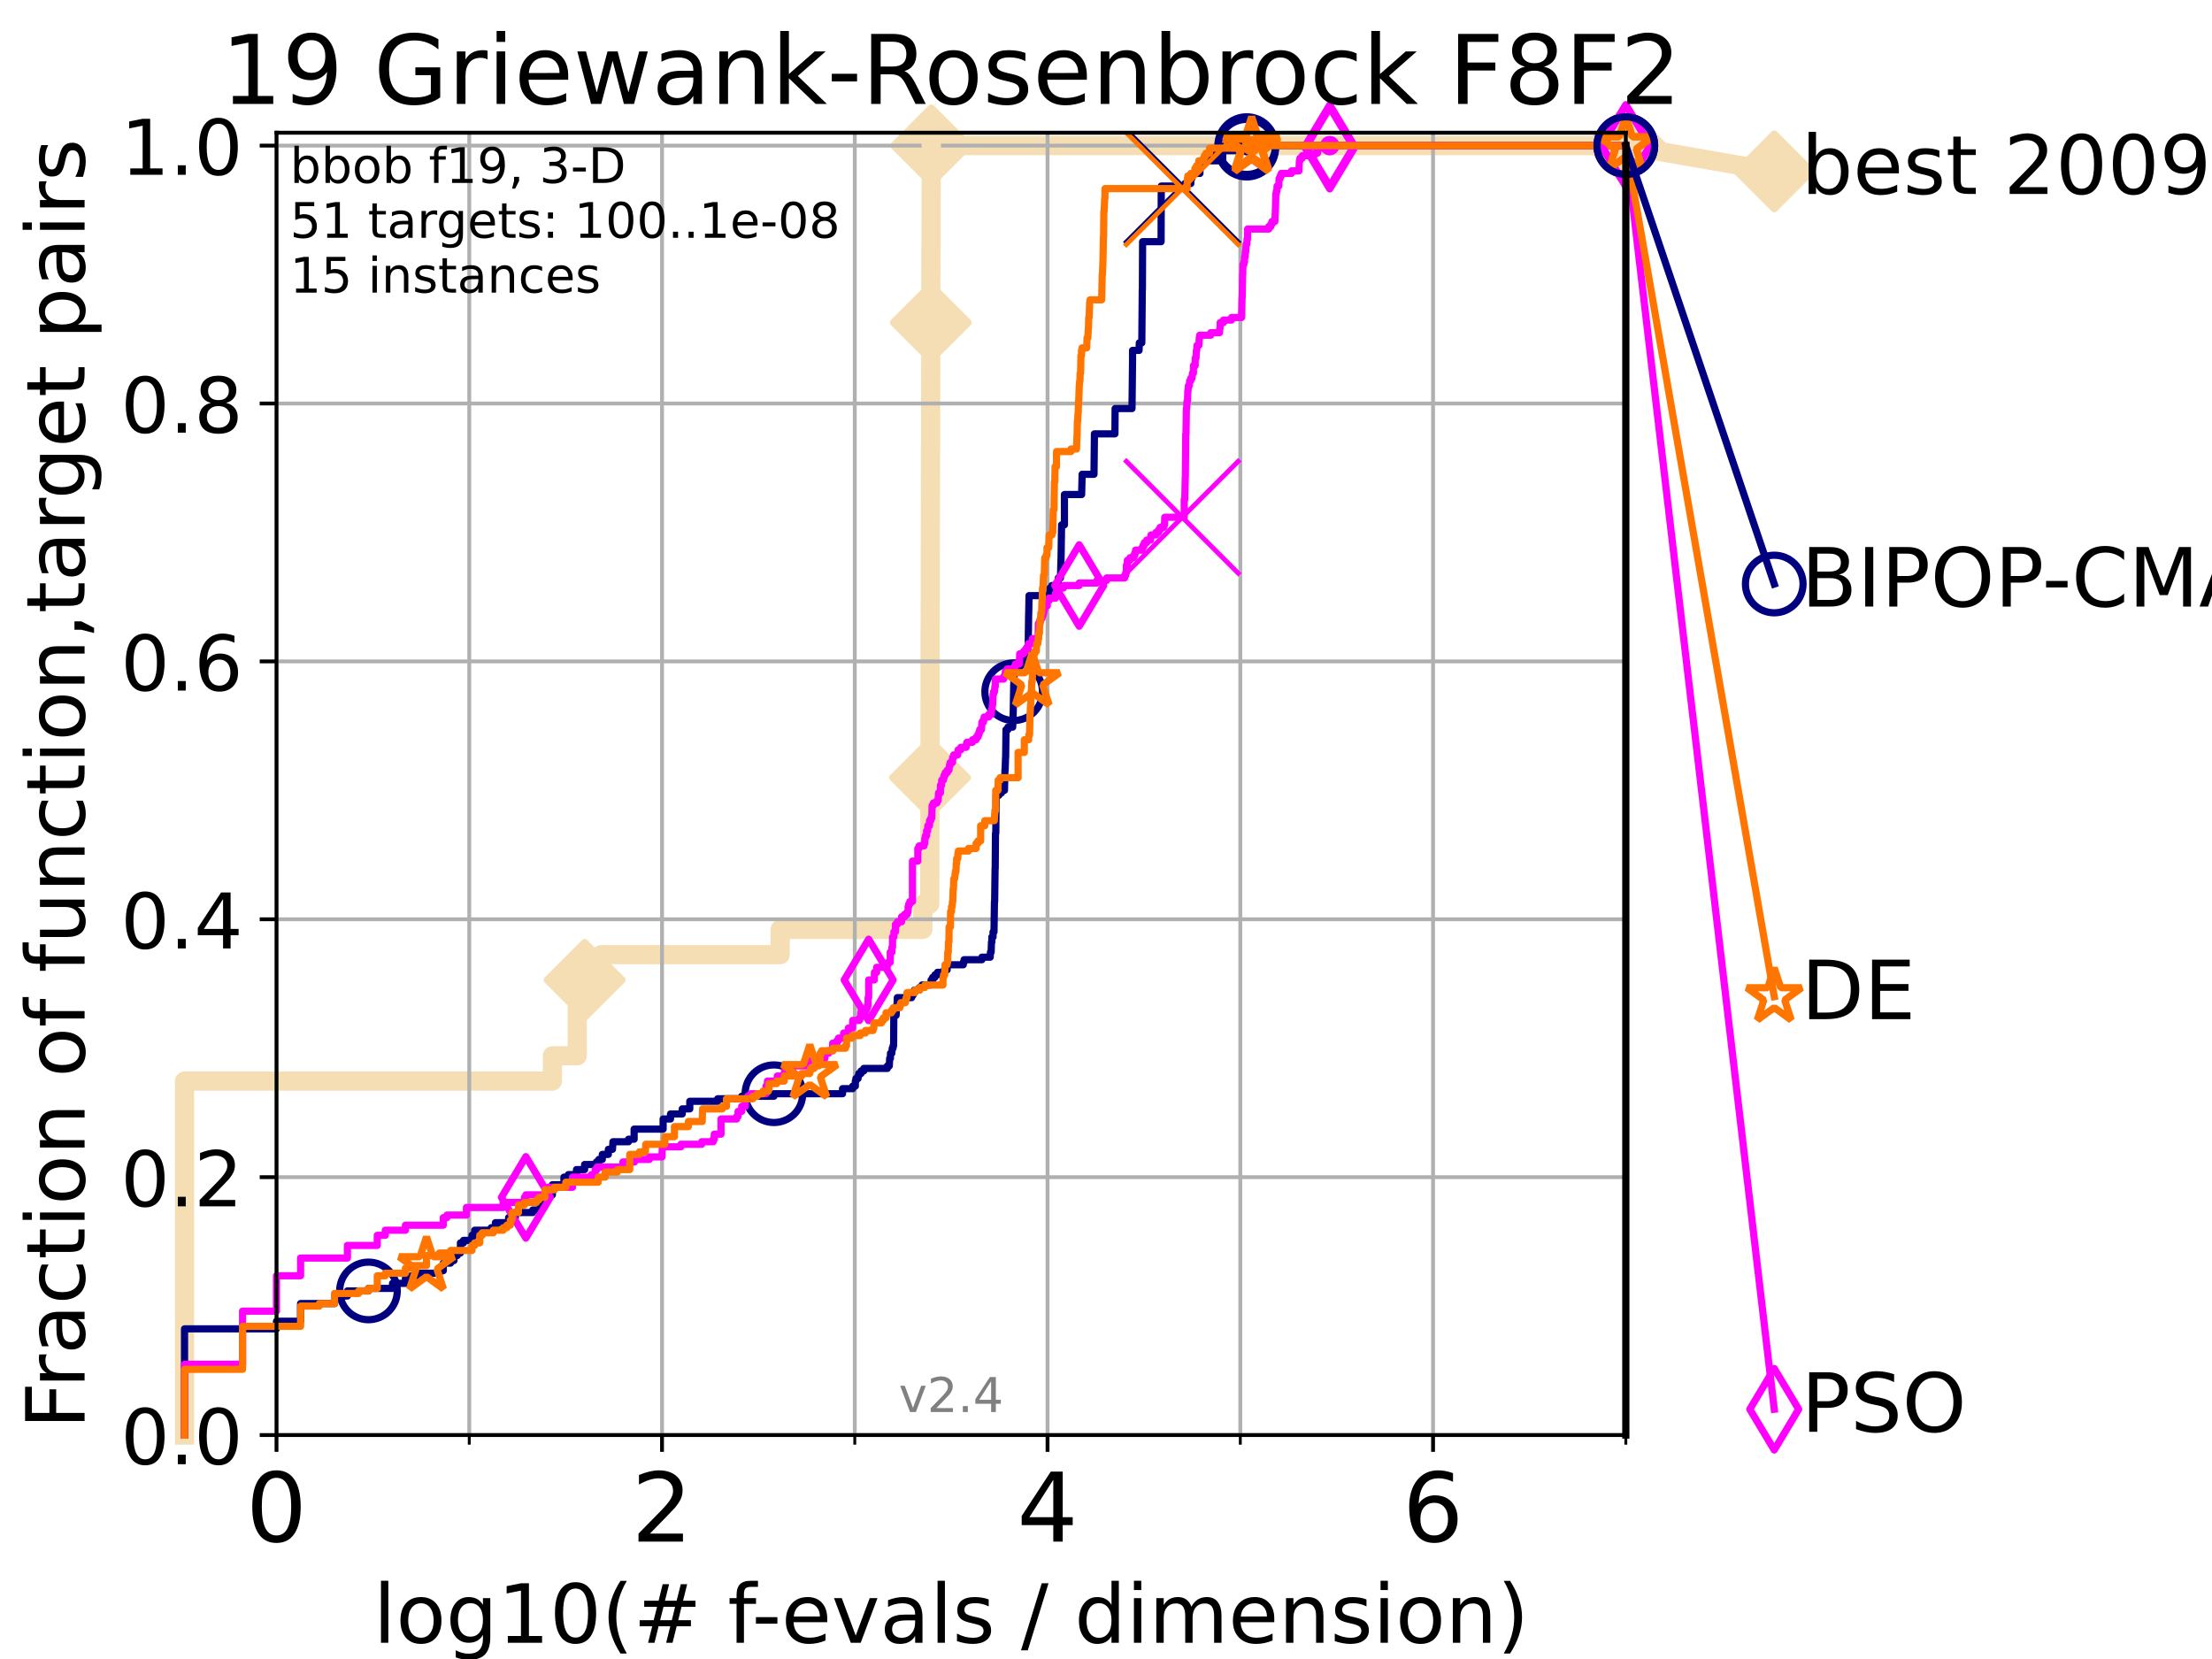 <?xml version="1.0" encoding="utf-8" standalone="no"?>
<!DOCTYPE svg PUBLIC "-//W3C//DTD SVG 1.1//EN"
  "http://www.w3.org/Graphics/SVG/1.1/DTD/svg11.dtd">
<!-- Created with matplotlib (https://matplotlib.org/) -->
<svg height="345.6pt" version="1.1" viewBox="0 0 460.8 345.6" width="460.8pt" xmlns="http://www.w3.org/2000/svg" xmlns:xlink="http://www.w3.org/1999/xlink">
 <defs>
  <style type="text/css">*{stroke-linecap:butt;stroke-linejoin:round;}</style>
 </defs>
 <g id="figure_1">
  <g id="patch_1">
   <path d="M 0 345.6 
L 460.8 345.6 
L 460.8 0 
L 0 0 
z
" style="fill:#ffffff;"/>
  </g>
  <g id="axes_1">
   <g id="patch_2">
    <path d="M 57.6 298.944 
L 338.688 298.944 
L 338.688 27.648 
L 57.6 27.648 
z
" style="fill:#ffffff;"/>
   </g>
   <g id="line2d_1">
    <path d="M 38.441 298.944 
L 38.441 225.208 
L 115.077 225.208 
L 115.077 219.941 
L 120.255 219.941 
L 120.255 209.407 
L 121.785 209.407 
L 121.785 204.141 
L 125.232 204.141 
L 125.232 198.874 
L 162.517 198.874 
L 162.517 193.607 
L 192.244 193.607 
L 192.244 188.34 
L 193.684 188.34 
L 193.684 183.073 
L 193.696 183.073 
L 193.696 177.806 
L 193.701 177.806 
L 193.701 172.539 
L 193.719 172.539 
L 193.719 167.272 
L 193.734 167.272 
L 193.734 162.006 
L 193.746 162.006 
L 193.746 151.472 
L 193.75 151.472 
L 193.75 146.205 
L 193.762 146.205 
L 193.762 135.671 
L 193.767 135.671 
L 193.767 130.404 
L 193.79 130.404 
L 193.79 125.138 
L 193.802 125.138 
L 193.802 114.604 
L 193.809 114.604 
L 193.809 109.337 
L 193.814 109.337 
L 193.814 104.07 
L 193.826 104.07 
L 193.826 98.803 
L 193.845 98.803 
L 193.845 93.536 
L 193.868 93.536 
L 193.868 88.27 
L 193.873 88.27 
L 193.873 83.003 
L 193.88 83.003 
L 193.88 77.736 
L 193.892 77.736 
L 193.892 67.202 
L 193.908 67.202 
L 193.908 56.668 
L 193.92 56.668 
L 193.92 51.402 
L 193.962 51.402 
L 193.962 46.135 
L 193.969 46.135 
L 193.969 40.868 
L 193.978 40.868 
L 193.978 35.601 
L 194.004 35.601 
L 194.004 30.334 
L 338.688 30.334 
" style="fill:none;stroke:#f5deb3;stroke-linecap:square;stroke-width:4;"/>
   </g>
   <g id="line2d_2">
    <defs>
     <path d="M -0 7.778 
L 7.778 0 
L 0 -7.778 
L -7.778 -0 
z
" id="mb4c7c53dc6" style="stroke:#f5deb3;stroke-linejoin:miter;stroke-width:1.5;"/>
    </defs>
    <g>
     <use style="fill:#f5deb3;stroke:#f5deb3;stroke-linejoin:miter;stroke-width:1.5;" x="121.785" xlink:href="#mb4c7c53dc6" y="204.141"/>
     <use style="fill:#f5deb3;stroke:#f5deb3;stroke-linejoin:miter;stroke-width:1.5;" x="193.746" xlink:href="#mb4c7c53dc6" y="162.006"/>
     <use style="fill:#f5deb3;stroke:#f5deb3;stroke-linejoin:miter;stroke-width:1.5;" x="193.908" xlink:href="#mb4c7c53dc6" y="67.202"/>
     <use style="fill:#f5deb3;stroke:#f5deb3;stroke-linejoin:miter;stroke-width:1.5;" x="194.004" xlink:href="#mb4c7c53dc6" y="30.334"/>
     <use style="fill:#f5deb3;stroke:#f5deb3;stroke-linejoin:miter;stroke-width:1.5;" x="194.004" xlink:href="#mb4c7c53dc6" y="30.334"/>
     <use style="fill:#f5deb3;stroke:#f5deb3;stroke-linejoin:miter;stroke-width:1.5;" x="338.688" xlink:href="#mb4c7c53dc6" y="30.334"/>
    </g>
   </g>
   <g id="line2d_3">
    <path style="fill:none;stroke:#f5deb3;stroke-linecap:square;stroke-width:4;"/>
    <g/>
   </g>
   <g id="line2d_4">
    <path d="M 338.688 30.334 
L 369.608 35.706 
" style="fill:none;stroke:#f5deb3;stroke-linecap:square;stroke-width:4;"/>
    <g>
     <use style="fill:#f5deb3;stroke:#f5deb3;stroke-linejoin:miter;stroke-width:1.5;" x="338.688" xlink:href="#mb4c7c53dc6" y="30.334"/>
     <use style="fill:#f5deb3;stroke:#f5deb3;stroke-linejoin:miter;stroke-width:1.5;" x="369.608" xlink:href="#mb4c7c53dc6" y="35.706"/>
    </g>
   </g>
   <g id="matplotlib.axis_1">
    <g id="xtick_1">
     <g id="line2d_5">
      <path clip-path="url(#pfe6a54f662)" d="M 57.6 298.944 
L 57.6 27.648 
" style="fill:none;stroke:#b0b0b0;stroke-linecap:square;stroke-width:0.8;"/>
     </g>
     <g id="line2d_6">
      <defs>
       <path d="M 0 0 
L 0 3.5 
" id="mdd4bec8078" style="stroke:#000000;stroke-width:0.8;"/>
      </defs>
      <g>
       <use style="stroke:#000000;stroke-width:0.8;" x="57.6" xlink:href="#mdd4bec8078" y="298.944"/>
      </g>
     </g>
     <g id="text_1">
      <!-- 0 -->
      <g transform="translate(51.237 321.141)scale(0.2 -0.2)">
       <defs>
        <path d="M 31.781 66.406 
Q 24.172 66.406 20.328 58.906 
Q 16.5 51.422 16.5 36.375 
Q 16.5 21.391 20.328 13.891 
Q 24.172 6.391 31.781 6.391 
Q 39.453 6.391 43.281 13.891 
Q 47.125 21.391 47.125 36.375 
Q 47.125 51.422 43.281 58.906 
Q 39.453 66.406 31.781 66.406 
z
M 31.781 74.219 
Q 44.047 74.219 50.516 64.516 
Q 56.984 54.828 56.984 36.375 
Q 56.984 17.969 50.516 8.266 
Q 44.047 -1.422 31.781 -1.422 
Q 19.531 -1.422 13.062 8.266 
Q 6.594 17.969 6.594 36.375 
Q 6.594 54.828 13.062 64.516 
Q 19.531 74.219 31.781 74.219 
z
" id="DejaVuSans-48"/>
       </defs>
       <use xlink:href="#DejaVuSans-48"/>
      </g>
     </g>
    </g>
    <g id="xtick_2">
     <g id="line2d_7">
      <path clip-path="url(#pfe6a54f662)" d="M 137.911 298.944 
L 137.911 27.648 
" style="fill:none;stroke:#b0b0b0;stroke-linecap:square;stroke-width:0.8;"/>
     </g>
     <g id="line2d_8">
      <g>
       <use style="stroke:#000000;stroke-width:0.8;" x="137.911" xlink:href="#mdd4bec8078" y="298.944"/>
      </g>
     </g>
     <g id="text_2">
      <!-- 2 -->
      <g transform="translate(131.548 321.141)scale(0.2 -0.2)">
       <defs>
        <path d="M 19.188 8.297 
L 53.609 8.297 
L 53.609 0 
L 7.328 0 
L 7.328 8.297 
Q 12.938 14.109 22.625 23.891 
Q 32.328 33.688 34.812 36.531 
Q 39.547 41.844 41.422 45.531 
Q 43.312 49.219 43.312 52.781 
Q 43.312 58.594 39.234 62.25 
Q 35.156 65.922 28.609 65.922 
Q 23.969 65.922 18.812 64.312 
Q 13.672 62.703 7.812 59.422 
L 7.812 69.391 
Q 13.766 71.781 18.938 73 
Q 24.125 74.219 28.422 74.219 
Q 39.75 74.219 46.484 68.547 
Q 53.219 62.891 53.219 53.422 
Q 53.219 48.922 51.531 44.891 
Q 49.859 40.875 45.406 35.406 
Q 44.188 33.984 37.641 27.219 
Q 31.109 20.453 19.188 8.297 
z
" id="DejaVuSans-50"/>
       </defs>
       <use xlink:href="#DejaVuSans-50"/>
      </g>
     </g>
    </g>
    <g id="xtick_3">
     <g id="line2d_9">
      <path clip-path="url(#pfe6a54f662)" d="M 218.222 298.944 
L 218.222 27.648 
" style="fill:none;stroke:#b0b0b0;stroke-linecap:square;stroke-width:0.8;"/>
     </g>
     <g id="line2d_10">
      <g>
       <use style="stroke:#000000;stroke-width:0.8;" x="218.222" xlink:href="#mdd4bec8078" y="298.944"/>
      </g>
     </g>
     <g id="text_3">
      <!-- 4 -->
      <g transform="translate(211.859 321.141)scale(0.2 -0.2)">
       <defs>
        <path d="M 37.797 64.312 
L 12.891 25.391 
L 37.797 25.391 
z
M 35.203 72.906 
L 47.609 72.906 
L 47.609 25.391 
L 58.016 25.391 
L 58.016 17.188 
L 47.609 17.188 
L 47.609 0 
L 37.797 0 
L 37.797 17.188 
L 4.891 17.188 
L 4.891 26.703 
z
" id="DejaVuSans-52"/>
       </defs>
       <use xlink:href="#DejaVuSans-52"/>
      </g>
     </g>
    </g>
    <g id="xtick_4">
     <g id="line2d_11">
      <path clip-path="url(#pfe6a54f662)" d="M 298.533 298.944 
L 298.533 27.648 
" style="fill:none;stroke:#b0b0b0;stroke-linecap:square;stroke-width:0.8;"/>
     </g>
     <g id="line2d_12">
      <g>
       <use style="stroke:#000000;stroke-width:0.8;" x="298.533" xlink:href="#mdd4bec8078" y="298.944"/>
      </g>
     </g>
     <g id="text_4">
      <!-- 6 -->
      <g transform="translate(292.17 321.141)scale(0.2 -0.2)">
       <defs>
        <path d="M 33.016 40.375 
Q 26.375 40.375 22.484 35.828 
Q 18.609 31.297 18.609 23.391 
Q 18.609 15.531 22.484 10.953 
Q 26.375 6.391 33.016 6.391 
Q 39.656 6.391 43.531 10.953 
Q 47.406 15.531 47.406 23.391 
Q 47.406 31.297 43.531 35.828 
Q 39.656 40.375 33.016 40.375 
z
M 52.594 71.297 
L 52.594 62.312 
Q 48.875 64.062 45.094 64.984 
Q 41.312 65.922 37.594 65.922 
Q 27.828 65.922 22.672 59.328 
Q 17.531 52.734 16.797 39.406 
Q 19.672 43.656 24.016 45.922 
Q 28.375 48.188 33.594 48.188 
Q 44.578 48.188 50.953 41.516 
Q 57.328 34.859 57.328 23.391 
Q 57.328 12.156 50.688 5.359 
Q 44.047 -1.422 33.016 -1.422 
Q 20.359 -1.422 13.672 8.266 
Q 6.984 17.969 6.984 36.375 
Q 6.984 53.656 15.188 63.938 
Q 23.391 74.219 37.203 74.219 
Q 40.922 74.219 44.703 73.484 
Q 48.484 72.75 52.594 71.297 
z
" id="DejaVuSans-54"/>
       </defs>
       <use xlink:href="#DejaVuSans-54"/>
      </g>
     </g>
    </g>
    <g id="xtick_5">
     <g id="line2d_13">
      <path clip-path="url(#pfe6a54f662)" d="M 97.755 298.944 
L 97.755 27.648 
" style="fill:none;stroke:#b0b0b0;stroke-linecap:square;stroke-width:0.8;"/>
     </g>
     <g id="line2d_14">
      <defs>
       <path d="M 0 0 
L 0 2 
" id="mdb93ab569d" style="stroke:#000000;stroke-width:0.6;"/>
      </defs>
      <g>
       <use style="stroke:#000000;stroke-width:0.6;" x="97.755" xlink:href="#mdb93ab569d" y="298.944"/>
      </g>
     </g>
    </g>
    <g id="xtick_6">
     <g id="line2d_15">
      <path clip-path="url(#pfe6a54f662)" d="M 178.066 298.944 
L 178.066 27.648 
" style="fill:none;stroke:#b0b0b0;stroke-linecap:square;stroke-width:0.8;"/>
     </g>
     <g id="line2d_16">
      <g>
       <use style="stroke:#000000;stroke-width:0.6;" x="178.066" xlink:href="#mdb93ab569d" y="298.944"/>
      </g>
     </g>
    </g>
    <g id="xtick_7">
     <g id="line2d_17">
      <path clip-path="url(#pfe6a54f662)" d="M 258.377 298.944 
L 258.377 27.648 
" style="fill:none;stroke:#b0b0b0;stroke-linecap:square;stroke-width:0.8;"/>
     </g>
     <g id="line2d_18">
      <g>
       <use style="stroke:#000000;stroke-width:0.6;" x="258.377" xlink:href="#mdb93ab569d" y="298.944"/>
      </g>
     </g>
    </g>
    <g id="xtick_8">
     <g id="line2d_19">
      <path clip-path="url(#pfe6a54f662)" d="M 338.688 298.944 
L 338.688 27.648 
" style="fill:none;stroke:#b0b0b0;stroke-linecap:square;stroke-width:0.8;"/>
     </g>
     <g id="line2d_20">
      <g>
       <use style="stroke:#000000;stroke-width:0.6;" x="338.688" xlink:href="#mdb93ab569d" y="298.944"/>
      </g>
     </g>
    </g>
    <g id="text_5">
     <!-- log10(# f-evals / dimension) -->
     <g transform="translate(77.764 342.218)scale(0.17 -0.17)">
      <defs>
       <path d="M 9.422 75.984 
L 18.406 75.984 
L 18.406 0 
L 9.422 0 
z
" id="DejaVuSans-108"/>
       <path d="M 30.609 48.391 
Q 23.391 48.391 19.188 42.75 
Q 14.984 37.109 14.984 27.297 
Q 14.984 17.484 19.156 11.844 
Q 23.344 6.203 30.609 6.203 
Q 37.797 6.203 41.984 11.859 
Q 46.188 17.531 46.188 27.297 
Q 46.188 37.016 41.984 42.703 
Q 37.797 48.391 30.609 48.391 
z
M 30.609 56 
Q 42.328 56 49.016 48.375 
Q 55.719 40.766 55.719 27.297 
Q 55.719 13.875 49.016 6.219 
Q 42.328 -1.422 30.609 -1.422 
Q 18.844 -1.422 12.172 6.219 
Q 5.516 13.875 5.516 27.297 
Q 5.516 40.766 12.172 48.375 
Q 18.844 56 30.609 56 
z
" id="DejaVuSans-111"/>
       <path d="M 45.406 27.984 
Q 45.406 37.75 41.375 43.109 
Q 37.359 48.484 30.078 48.484 
Q 22.859 48.484 18.828 43.109 
Q 14.797 37.75 14.797 27.984 
Q 14.797 18.266 18.828 12.891 
Q 22.859 7.516 30.078 7.516 
Q 37.359 7.516 41.375 12.891 
Q 45.406 18.266 45.406 27.984 
z
M 54.391 6.781 
Q 54.391 -7.172 48.188 -13.984 
Q 42 -20.797 29.203 -20.797 
Q 24.469 -20.797 20.266 -20.094 
Q 16.062 -19.391 12.109 -17.922 
L 12.109 -9.188 
Q 16.062 -11.328 19.922 -12.344 
Q 23.781 -13.375 27.781 -13.375 
Q 36.625 -13.375 41.016 -8.766 
Q 45.406 -4.156 45.406 5.172 
L 45.406 9.625 
Q 42.625 4.781 38.281 2.391 
Q 33.938 0 27.875 0 
Q 17.828 0 11.672 7.656 
Q 5.516 15.328 5.516 27.984 
Q 5.516 40.672 11.672 48.328 
Q 17.828 56 27.875 56 
Q 33.938 56 38.281 53.609 
Q 42.625 51.219 45.406 46.391 
L 45.406 54.688 
L 54.391 54.688 
z
" id="DejaVuSans-103"/>
       <path d="M 12.406 8.297 
L 28.516 8.297 
L 28.516 63.922 
L 10.984 60.406 
L 10.984 69.391 
L 28.422 72.906 
L 38.281 72.906 
L 38.281 8.297 
L 54.391 8.297 
L 54.391 0 
L 12.406 0 
z
" id="DejaVuSans-49"/>
       <path d="M 31 75.875 
Q 24.469 64.656 21.281 53.656 
Q 18.109 42.672 18.109 31.391 
Q 18.109 20.125 21.312 9.062 
Q 24.516 -2 31 -13.188 
L 23.188 -13.188 
Q 15.875 -1.703 12.234 9.375 
Q 8.594 20.453 8.594 31.391 
Q 8.594 42.281 12.203 53.312 
Q 15.828 64.359 23.188 75.875 
z
" id="DejaVuSans-40"/>
       <path d="M 51.125 44 
L 36.922 44 
L 32.812 27.688 
L 47.125 27.688 
z
M 43.797 71.781 
L 38.719 51.516 
L 52.984 51.516 
L 58.109 71.781 
L 65.922 71.781 
L 60.891 51.516 
L 76.125 51.516 
L 76.125 44 
L 58.984 44 
L 54.984 27.688 
L 70.516 27.688 
L 70.516 20.219 
L 53.078 20.219 
L 48 0 
L 40.188 0 
L 45.219 20.219 
L 30.906 20.219 
L 25.875 0 
L 18.016 0 
L 23.094 20.219 
L 7.719 20.219 
L 7.719 27.688 
L 24.906 27.688 
L 29 44 
L 13.281 44 
L 13.281 51.516 
L 30.906 51.516 
L 35.891 71.781 
z
" id="DejaVuSans-35"/>
       <path id="DejaVuSans-32"/>
       <path d="M 37.109 75.984 
L 37.109 68.5 
L 28.516 68.5 
Q 23.688 68.5 21.797 66.547 
Q 19.922 64.594 19.922 59.516 
L 19.922 54.688 
L 34.719 54.688 
L 34.719 47.703 
L 19.922 47.703 
L 19.922 0 
L 10.891 0 
L 10.891 47.703 
L 2.297 47.703 
L 2.297 54.688 
L 10.891 54.688 
L 10.891 58.5 
Q 10.891 67.625 15.141 71.797 
Q 19.391 75.984 28.609 75.984 
z
" id="DejaVuSans-102"/>
       <path d="M 4.891 31.391 
L 31.203 31.391 
L 31.203 23.391 
L 4.891 23.391 
z
" id="DejaVuSans-45"/>
       <path d="M 56.203 29.594 
L 56.203 25.203 
L 14.891 25.203 
Q 15.484 15.922 20.484 11.062 
Q 25.484 6.203 34.422 6.203 
Q 39.594 6.203 44.453 7.469 
Q 49.312 8.734 54.109 11.281 
L 54.109 2.781 
Q 49.266 0.734 44.188 -0.344 
Q 39.109 -1.422 33.891 -1.422 
Q 20.797 -1.422 13.156 6.188 
Q 5.516 13.812 5.516 26.812 
Q 5.516 40.234 12.766 48.109 
Q 20.016 56 32.328 56 
Q 43.359 56 49.781 48.891 
Q 56.203 41.797 56.203 29.594 
z
M 47.219 32.234 
Q 47.125 39.594 43.094 43.984 
Q 39.062 48.391 32.422 48.391 
Q 24.906 48.391 20.391 44.141 
Q 15.875 39.891 15.188 32.172 
z
" id="DejaVuSans-101"/>
       <path d="M 2.984 54.688 
L 12.5 54.688 
L 29.594 8.797 
L 46.688 54.688 
L 56.203 54.688 
L 35.688 0 
L 23.484 0 
z
" id="DejaVuSans-118"/>
       <path d="M 34.281 27.484 
Q 23.391 27.484 19.188 25 
Q 14.984 22.516 14.984 16.5 
Q 14.984 11.719 18.141 8.906 
Q 21.297 6.109 26.703 6.109 
Q 34.188 6.109 38.703 11.406 
Q 43.219 16.703 43.219 25.484 
L 43.219 27.484 
z
M 52.203 31.203 
L 52.203 0 
L 43.219 0 
L 43.219 8.297 
Q 40.141 3.328 35.547 0.953 
Q 30.953 -1.422 24.312 -1.422 
Q 15.922 -1.422 10.953 3.297 
Q 6 8.016 6 15.922 
Q 6 25.141 12.172 29.828 
Q 18.359 34.516 30.609 34.516 
L 43.219 34.516 
L 43.219 35.406 
Q 43.219 41.609 39.141 45 
Q 35.062 48.391 27.688 48.391 
Q 23 48.391 18.547 47.266 
Q 14.109 46.141 10.016 43.891 
L 10.016 52.203 
Q 14.938 54.109 19.578 55.047 
Q 24.219 56 28.609 56 
Q 40.484 56 46.344 49.844 
Q 52.203 43.703 52.203 31.203 
z
" id="DejaVuSans-97"/>
       <path d="M 44.281 53.078 
L 44.281 44.578 
Q 40.484 46.531 36.375 47.5 
Q 32.281 48.484 27.875 48.484 
Q 21.188 48.484 17.844 46.438 
Q 14.5 44.391 14.5 40.281 
Q 14.5 37.156 16.891 35.375 
Q 19.281 33.594 26.516 31.984 
L 29.594 31.297 
Q 39.156 29.25 43.188 25.516 
Q 47.219 21.781 47.219 15.094 
Q 47.219 7.469 41.188 3.016 
Q 35.156 -1.422 24.609 -1.422 
Q 20.219 -1.422 15.453 -0.562 
Q 10.688 0.297 5.422 2 
L 5.422 11.281 
Q 10.406 8.688 15.234 7.391 
Q 20.062 6.109 24.812 6.109 
Q 31.156 6.109 34.562 8.281 
Q 37.984 10.453 37.984 14.406 
Q 37.984 18.062 35.516 20.016 
Q 33.062 21.969 24.703 23.781 
L 21.578 24.516 
Q 13.234 26.266 9.516 29.906 
Q 5.812 33.547 5.812 39.891 
Q 5.812 47.609 11.281 51.797 
Q 16.75 56 26.812 56 
Q 31.781 56 36.172 55.266 
Q 40.578 54.547 44.281 53.078 
z
" id="DejaVuSans-115"/>
       <path d="M 25.391 72.906 
L 33.688 72.906 
L 8.297 -9.281 
L 0 -9.281 
z
" id="DejaVuSans-47"/>
       <path d="M 45.406 46.391 
L 45.406 75.984 
L 54.391 75.984 
L 54.391 0 
L 45.406 0 
L 45.406 8.203 
Q 42.578 3.328 38.25 0.953 
Q 33.938 -1.422 27.875 -1.422 
Q 17.969 -1.422 11.734 6.484 
Q 5.516 14.406 5.516 27.297 
Q 5.516 40.188 11.734 48.094 
Q 17.969 56 27.875 56 
Q 33.938 56 38.25 53.625 
Q 42.578 51.266 45.406 46.391 
z
M 14.797 27.297 
Q 14.797 17.391 18.875 11.75 
Q 22.953 6.109 30.078 6.109 
Q 37.203 6.109 41.297 11.75 
Q 45.406 17.391 45.406 27.297 
Q 45.406 37.203 41.297 42.844 
Q 37.203 48.484 30.078 48.484 
Q 22.953 48.484 18.875 42.844 
Q 14.797 37.203 14.797 27.297 
z
" id="DejaVuSans-100"/>
       <path d="M 9.422 54.688 
L 18.406 54.688 
L 18.406 0 
L 9.422 0 
z
M 9.422 75.984 
L 18.406 75.984 
L 18.406 64.594 
L 9.422 64.594 
z
" id="DejaVuSans-105"/>
       <path d="M 52 44.188 
Q 55.375 50.25 60.062 53.125 
Q 64.75 56 71.094 56 
Q 79.641 56 84.281 50.016 
Q 88.922 44.047 88.922 33.016 
L 88.922 0 
L 79.891 0 
L 79.891 32.719 
Q 79.891 40.578 77.094 44.375 
Q 74.312 48.188 68.609 48.188 
Q 61.625 48.188 57.562 43.547 
Q 53.516 38.922 53.516 30.906 
L 53.516 0 
L 44.484 0 
L 44.484 32.719 
Q 44.484 40.625 41.703 44.406 
Q 38.922 48.188 33.109 48.188 
Q 26.219 48.188 22.156 43.531 
Q 18.109 38.875 18.109 30.906 
L 18.109 0 
L 9.078 0 
L 9.078 54.688 
L 18.109 54.688 
L 18.109 46.188 
Q 21.188 51.219 25.484 53.609 
Q 29.781 56 35.688 56 
Q 41.656 56 45.828 52.969 
Q 50 49.953 52 44.188 
z
" id="DejaVuSans-109"/>
       <path d="M 54.891 33.016 
L 54.891 0 
L 45.906 0 
L 45.906 32.719 
Q 45.906 40.484 42.875 44.328 
Q 39.844 48.188 33.797 48.188 
Q 26.516 48.188 22.312 43.547 
Q 18.109 38.922 18.109 30.906 
L 18.109 0 
L 9.078 0 
L 9.078 54.688 
L 18.109 54.688 
L 18.109 46.188 
Q 21.344 51.125 25.703 53.562 
Q 30.078 56 35.797 56 
Q 45.219 56 50.047 50.172 
Q 54.891 44.344 54.891 33.016 
z
" id="DejaVuSans-110"/>
       <path d="M 8.016 75.875 
L 15.828 75.875 
Q 23.141 64.359 26.781 53.312 
Q 30.422 42.281 30.422 31.391 
Q 30.422 20.453 26.781 9.375 
Q 23.141 -1.703 15.828 -13.188 
L 8.016 -13.188 
Q 14.5 -2 17.703 9.062 
Q 20.906 20.125 20.906 31.391 
Q 20.906 42.672 17.703 53.656 
Q 14.5 64.656 8.016 75.875 
z
" id="DejaVuSans-41"/>
      </defs>
      <use xlink:href="#DejaVuSans-108"/>
      <use x="27.783" xlink:href="#DejaVuSans-111"/>
      <use x="88.965" xlink:href="#DejaVuSans-103"/>
      <use x="152.441" xlink:href="#DejaVuSans-49"/>
      <use x="216.064" xlink:href="#DejaVuSans-48"/>
      <use x="279.688" xlink:href="#DejaVuSans-40"/>
      <use x="318.701" xlink:href="#DejaVuSans-35"/>
      <use x="402.49" xlink:href="#DejaVuSans-32"/>
      <use x="434.277" xlink:href="#DejaVuSans-102"/>
      <use x="463.982" xlink:href="#DejaVuSans-45"/>
      <use x="500.066" xlink:href="#DejaVuSans-101"/>
      <use x="561.59" xlink:href="#DejaVuSans-118"/>
      <use x="620.77" xlink:href="#DejaVuSans-97"/>
      <use x="682.049" xlink:href="#DejaVuSans-108"/>
      <use x="709.832" xlink:href="#DejaVuSans-115"/>
      <use x="761.932" xlink:href="#DejaVuSans-32"/>
      <use x="793.719" xlink:href="#DejaVuSans-47"/>
      <use x="827.41" xlink:href="#DejaVuSans-32"/>
      <use x="859.197" xlink:href="#DejaVuSans-100"/>
      <use x="922.674" xlink:href="#DejaVuSans-105"/>
      <use x="950.457" xlink:href="#DejaVuSans-109"/>
      <use x="1047.869" xlink:href="#DejaVuSans-101"/>
      <use x="1109.393" xlink:href="#DejaVuSans-110"/>
      <use x="1172.771" xlink:href="#DejaVuSans-115"/>
      <use x="1224.871" xlink:href="#DejaVuSans-105"/>
      <use x="1252.654" xlink:href="#DejaVuSans-111"/>
      <use x="1313.836" xlink:href="#DejaVuSans-110"/>
      <use x="1377.215" xlink:href="#DejaVuSans-41"/>
     </g>
    </g>
   </g>
   <g id="matplotlib.axis_2">
    <g id="ytick_1">
     <g id="line2d_21">
      <path clip-path="url(#pfe6a54f662)" d="M 57.6 298.944 
L 338.688 298.944 
" style="fill:none;stroke:#b0b0b0;stroke-linecap:square;stroke-width:0.8;"/>
     </g>
     <g id="line2d_22">
      <defs>
       <path d="M 0 0 
L -3.5 0 
" id="mc0463f2da7" style="stroke:#000000;stroke-width:0.8;"/>
      </defs>
      <g>
       <use style="stroke:#000000;stroke-width:0.8;" x="57.6" xlink:href="#mc0463f2da7" y="298.944"/>
      </g>
     </g>
     <g id="text_6">
      <!-- 0.0 -->
      <g transform="translate(25.155 305.023)scale(0.16 -0.16)">
       <defs>
        <path d="M 10.688 12.406 
L 21 12.406 
L 21 0 
L 10.688 0 
z
" id="DejaVuSans-46"/>
       </defs>
       <use xlink:href="#DejaVuSans-48"/>
       <use x="63.623" xlink:href="#DejaVuSans-46"/>
       <use x="95.41" xlink:href="#DejaVuSans-48"/>
      </g>
     </g>
    </g>
    <g id="ytick_2">
     <g id="line2d_23">
      <path clip-path="url(#pfe6a54f662)" d="M 57.6 245.222 
L 338.688 245.222 
" style="fill:none;stroke:#b0b0b0;stroke-linecap:square;stroke-width:0.8;"/>
     </g>
     <g id="line2d_24">
      <g>
       <use style="stroke:#000000;stroke-width:0.8;" x="57.6" xlink:href="#mc0463f2da7" y="245.222"/>
      </g>
     </g>
     <g id="text_7">
      <!-- 0.2 -->
      <g transform="translate(25.155 251.301)scale(0.16 -0.16)">
       <use xlink:href="#DejaVuSans-48"/>
       <use x="63.623" xlink:href="#DejaVuSans-46"/>
       <use x="95.41" xlink:href="#DejaVuSans-50"/>
      </g>
     </g>
    </g>
    <g id="ytick_3">
     <g id="line2d_25">
      <path clip-path="url(#pfe6a54f662)" d="M 57.6 191.5 
L 338.688 191.5 
" style="fill:none;stroke:#b0b0b0;stroke-linecap:square;stroke-width:0.8;"/>
     </g>
     <g id="line2d_26">
      <g>
       <use style="stroke:#000000;stroke-width:0.8;" x="57.6" xlink:href="#mc0463f2da7" y="191.5"/>
      </g>
     </g>
     <g id="text_8">
      <!-- 0.4 -->
      <g transform="translate(25.155 197.579)scale(0.16 -0.16)">
       <use xlink:href="#DejaVuSans-48"/>
       <use x="63.623" xlink:href="#DejaVuSans-46"/>
       <use x="95.41" xlink:href="#DejaVuSans-52"/>
      </g>
     </g>
    </g>
    <g id="ytick_4">
     <g id="line2d_27">
      <path clip-path="url(#pfe6a54f662)" d="M 57.6 137.778 
L 338.688 137.778 
" style="fill:none;stroke:#b0b0b0;stroke-linecap:square;stroke-width:0.8;"/>
     </g>
     <g id="line2d_28">
      <g>
       <use style="stroke:#000000;stroke-width:0.8;" x="57.6" xlink:href="#mc0463f2da7" y="137.778"/>
      </g>
     </g>
     <g id="text_9">
      <!-- 0.6 -->
      <g transform="translate(25.155 143.857)scale(0.16 -0.16)">
       <use xlink:href="#DejaVuSans-48"/>
       <use x="63.623" xlink:href="#DejaVuSans-46"/>
       <use x="95.41" xlink:href="#DejaVuSans-54"/>
      </g>
     </g>
    </g>
    <g id="ytick_5">
     <g id="line2d_29">
      <path clip-path="url(#pfe6a54f662)" d="M 57.6 84.056 
L 338.688 84.056 
" style="fill:none;stroke:#b0b0b0;stroke-linecap:square;stroke-width:0.8;"/>
     </g>
     <g id="line2d_30">
      <g>
       <use style="stroke:#000000;stroke-width:0.8;" x="57.6" xlink:href="#mc0463f2da7" y="84.056"/>
      </g>
     </g>
     <g id="text_10">
      <!-- 0.8 -->
      <g transform="translate(25.155 90.135)scale(0.16 -0.16)">
       <defs>
        <path d="M 31.781 34.625 
Q 24.75 34.625 20.719 30.859 
Q 16.703 27.094 16.703 20.516 
Q 16.703 13.922 20.719 10.156 
Q 24.75 6.391 31.781 6.391 
Q 38.812 6.391 42.859 10.172 
Q 46.922 13.969 46.922 20.516 
Q 46.922 27.094 42.891 30.859 
Q 38.875 34.625 31.781 34.625 
z
M 21.922 38.812 
Q 15.578 40.375 12.031 44.719 
Q 8.5 49.078 8.5 55.328 
Q 8.5 64.062 14.719 69.141 
Q 20.953 74.219 31.781 74.219 
Q 42.672 74.219 48.875 69.141 
Q 55.078 64.062 55.078 55.328 
Q 55.078 49.078 51.531 44.719 
Q 48 40.375 41.703 38.812 
Q 48.828 37.156 52.797 32.312 
Q 56.781 27.484 56.781 20.516 
Q 56.781 9.906 50.312 4.234 
Q 43.844 -1.422 31.781 -1.422 
Q 19.734 -1.422 13.25 4.234 
Q 6.781 9.906 6.781 20.516 
Q 6.781 27.484 10.781 32.312 
Q 14.797 37.156 21.922 38.812 
z
M 18.312 54.391 
Q 18.312 48.734 21.844 45.562 
Q 25.391 42.391 31.781 42.391 
Q 38.141 42.391 41.719 45.562 
Q 45.312 48.734 45.312 54.391 
Q 45.312 60.062 41.719 63.234 
Q 38.141 66.406 31.781 66.406 
Q 25.391 66.406 21.844 63.234 
Q 18.312 60.062 18.312 54.391 
z
" id="DejaVuSans-56"/>
       </defs>
       <use xlink:href="#DejaVuSans-48"/>
       <use x="63.623" xlink:href="#DejaVuSans-46"/>
       <use x="95.41" xlink:href="#DejaVuSans-56"/>
      </g>
     </g>
    </g>
    <g id="ytick_6">
     <g id="line2d_31">
      <path clip-path="url(#pfe6a54f662)" d="M 57.6 30.334 
L 338.688 30.334 
" style="fill:none;stroke:#b0b0b0;stroke-linecap:square;stroke-width:0.8;"/>
     </g>
     <g id="line2d_32">
      <g>
       <use style="stroke:#000000;stroke-width:0.8;" x="57.6" xlink:href="#mc0463f2da7" y="30.334"/>
      </g>
     </g>
     <g id="text_11">
      <!-- 1.0 -->
      <g transform="translate(25.155 36.413)scale(0.16 -0.16)">
       <use xlink:href="#DejaVuSans-49"/>
       <use x="63.623" xlink:href="#DejaVuSans-46"/>
       <use x="95.41" xlink:href="#DejaVuSans-48"/>
      </g>
     </g>
    </g>
    <g id="text_12">
     <!-- Fraction of function,target pairs -->
     <g transform="translate(17.62 297.681)rotate(-90)scale(0.17 -0.17)">
      <defs>
       <path d="M 9.812 72.906 
L 51.703 72.906 
L 51.703 64.594 
L 19.672 64.594 
L 19.672 43.109 
L 48.578 43.109 
L 48.578 34.812 
L 19.672 34.812 
L 19.672 0 
L 9.812 0 
z
" id="DejaVuSans-70"/>
       <path d="M 41.109 46.297 
Q 39.594 47.172 37.812 47.578 
Q 36.031 48 33.891 48 
Q 26.266 48 22.188 43.047 
Q 18.109 38.094 18.109 28.812 
L 18.109 0 
L 9.078 0 
L 9.078 54.688 
L 18.109 54.688 
L 18.109 46.188 
Q 20.953 51.172 25.484 53.578 
Q 30.031 56 36.531 56 
Q 37.453 56 38.578 55.875 
Q 39.703 55.766 41.062 55.516 
z
" id="DejaVuSans-114"/>
       <path d="M 48.781 52.594 
L 48.781 44.188 
Q 44.969 46.297 41.141 47.344 
Q 37.312 48.391 33.406 48.391 
Q 24.656 48.391 19.812 42.844 
Q 14.984 37.312 14.984 27.297 
Q 14.984 17.281 19.812 11.734 
Q 24.656 6.203 33.406 6.203 
Q 37.312 6.203 41.141 7.25 
Q 44.969 8.297 48.781 10.406 
L 48.781 2.094 
Q 45.016 0.344 40.984 -0.531 
Q 36.969 -1.422 32.422 -1.422 
Q 20.062 -1.422 12.781 6.344 
Q 5.516 14.109 5.516 27.297 
Q 5.516 40.672 12.859 48.328 
Q 20.219 56 33.016 56 
Q 37.156 56 41.109 55.141 
Q 45.062 54.297 48.781 52.594 
z
" id="DejaVuSans-99"/>
       <path d="M 18.312 70.219 
L 18.312 54.688 
L 36.812 54.688 
L 36.812 47.703 
L 18.312 47.703 
L 18.312 18.016 
Q 18.312 11.328 20.141 9.422 
Q 21.969 7.516 27.594 7.516 
L 36.812 7.516 
L 36.812 0 
L 27.594 0 
Q 17.188 0 13.234 3.875 
Q 9.281 7.766 9.281 18.016 
L 9.281 47.703 
L 2.688 47.703 
L 2.688 54.688 
L 9.281 54.688 
L 9.281 70.219 
z
" id="DejaVuSans-116"/>
       <path d="M 8.5 21.578 
L 8.5 54.688 
L 17.484 54.688 
L 17.484 21.922 
Q 17.484 14.156 20.5 10.266 
Q 23.531 6.391 29.594 6.391 
Q 36.859 6.391 41.078 11.031 
Q 45.312 15.672 45.312 23.688 
L 45.312 54.688 
L 54.297 54.688 
L 54.297 0 
L 45.312 0 
L 45.312 8.406 
Q 42.047 3.422 37.719 1 
Q 33.406 -1.422 27.688 -1.422 
Q 18.266 -1.422 13.375 4.438 
Q 8.5 10.297 8.5 21.578 
z
M 31.109 56 
z
" id="DejaVuSans-117"/>
       <path d="M 11.719 12.406 
L 22.016 12.406 
L 22.016 4 
L 14.016 -11.625 
L 7.719 -11.625 
L 11.719 4 
z
" id="DejaVuSans-44"/>
       <path d="M 18.109 8.203 
L 18.109 -20.797 
L 9.078 -20.797 
L 9.078 54.688 
L 18.109 54.688 
L 18.109 46.391 
Q 20.953 51.266 25.266 53.625 
Q 29.594 56 35.594 56 
Q 45.562 56 51.781 48.094 
Q 58.016 40.188 58.016 27.297 
Q 58.016 14.406 51.781 6.484 
Q 45.562 -1.422 35.594 -1.422 
Q 29.594 -1.422 25.266 0.953 
Q 20.953 3.328 18.109 8.203 
z
M 48.688 27.297 
Q 48.688 37.203 44.609 42.844 
Q 40.531 48.484 33.406 48.484 
Q 26.266 48.484 22.188 42.844 
Q 18.109 37.203 18.109 27.297 
Q 18.109 17.391 22.188 11.75 
Q 26.266 6.109 33.406 6.109 
Q 40.531 6.109 44.609 11.75 
Q 48.688 17.391 48.688 27.297 
z
" id="DejaVuSans-112"/>
      </defs>
      <use xlink:href="#DejaVuSans-70"/>
      <use x="50.27" xlink:href="#DejaVuSans-114"/>
      <use x="91.383" xlink:href="#DejaVuSans-97"/>
      <use x="152.662" xlink:href="#DejaVuSans-99"/>
      <use x="207.643" xlink:href="#DejaVuSans-116"/>
      <use x="246.852" xlink:href="#DejaVuSans-105"/>
      <use x="274.635" xlink:href="#DejaVuSans-111"/>
      <use x="335.816" xlink:href="#DejaVuSans-110"/>
      <use x="399.195" xlink:href="#DejaVuSans-32"/>
      <use x="430.982" xlink:href="#DejaVuSans-111"/>
      <use x="492.164" xlink:href="#DejaVuSans-102"/>
      <use x="527.369" xlink:href="#DejaVuSans-32"/>
      <use x="559.156" xlink:href="#DejaVuSans-102"/>
      <use x="594.361" xlink:href="#DejaVuSans-117"/>
      <use x="657.74" xlink:href="#DejaVuSans-110"/>
      <use x="721.119" xlink:href="#DejaVuSans-99"/>
      <use x="776.1" xlink:href="#DejaVuSans-116"/>
      <use x="815.309" xlink:href="#DejaVuSans-105"/>
      <use x="843.092" xlink:href="#DejaVuSans-111"/>
      <use x="904.273" xlink:href="#DejaVuSans-110"/>
      <use x="967.652" xlink:href="#DejaVuSans-44"/>
      <use x="999.439" xlink:href="#DejaVuSans-116"/>
      <use x="1038.648" xlink:href="#DejaVuSans-97"/>
      <use x="1099.928" xlink:href="#DejaVuSans-114"/>
      <use x="1139.291" xlink:href="#DejaVuSans-103"/>
      <use x="1202.768" xlink:href="#DejaVuSans-101"/>
      <use x="1264.291" xlink:href="#DejaVuSans-116"/>
      <use x="1303.5" xlink:href="#DejaVuSans-32"/>
      <use x="1335.287" xlink:href="#DejaVuSans-112"/>
      <use x="1398.764" xlink:href="#DejaVuSans-97"/>
      <use x="1460.043" xlink:href="#DejaVuSans-105"/>
      <use x="1487.826" xlink:href="#DejaVuSans-114"/>
      <use x="1528.939" xlink:href="#DejaVuSans-115"/>
     </g>
    </g>
   </g>
   <g id="line2d_33">
    <defs>
     <path d="M 0 1.5 
C 0.398 1.5 0.779 1.342 1.061 1.061 
C 1.342 0.779 1.5 0.398 1.5 0 
C 1.5 -0.398 1.342 -0.779 1.061 -1.061 
C 0.779 -1.342 0.398 -1.5 0 -1.5 
C -0.398 -1.5 -0.779 -1.342 -1.061 -1.061 
C -1.342 -0.779 -1.5 -0.398 -1.5 0 
C -1.5 0.398 -1.342 0.779 -1.061 1.061 
C -0.779 1.342 -0.398 1.5 0 1.5 
z
" id="mbb79c50b0e" style="stroke:#f5deb3;"/>
    </defs>
    <g>
     <use style="fill:#f5deb3;stroke:#f5deb3;" x="194.004" xlink:href="#mbb79c50b0e" y="30.334"/>
     <use style="fill:#f5deb3;stroke:#f5deb3;" x="194.004" xlink:href="#mbb79c50b0e" y="30.334"/>
    </g>
   </g>
   <g id="line2d_34">
    <defs>
     <path d="M 0 1.5 
C 0.398 1.5 0.779 1.342 1.061 1.061 
C 1.342 0.779 1.5 0.398 1.5 0 
C 1.5 -0.398 1.342 -0.779 1.061 -1.061 
C 0.779 -1.342 0.398 -1.5 0 -1.5 
C -0.398 -1.5 -0.779 -1.342 -1.061 -1.061 
C -1.342 -0.779 -1.5 -0.398 -1.5 0 
C -1.5 0.398 -1.342 0.779 -1.061 1.061 
C -0.779 1.342 -0.398 1.5 0 1.5 
z
" id="m2e1292eb61" style="stroke:#000080;"/>
    </defs>
    <g>
     <use style="fill:#000080;stroke:#000080;" x="259.713" xlink:href="#m2e1292eb61" y="30.334"/>
     <use style="fill:#000080;stroke:#000080;" x="259.713" xlink:href="#m2e1292eb61" y="30.334"/>
    </g>
   </g>
   <g id="line2d_35">
    <path d="M 38.441 298.944 
L 38.441 276.823 
L 57.6 276.823 
L 57.6 275.243 
L 62.617 275.243 
L 62.617 271.556 
L 69.688 271.556 
L 69.688 269.976 
L 72.376 269.976 
L 72.376 268.923 
L 76.759 268.923 
L 76.759 268.396 
L 81.776 268.396 
L 81.776 267.343 
L 84.464 267.343 
L 84.464 266.289 
L 85.667 266.289 
L 85.667 265.763 
L 86.793 265.763 
L 86.793 265.236 
L 91.535 265.236 
L 91.535 264.709 
L 92.347 264.709 
L 92.347 263.129 
L 93.864 263.129 
L 93.864 262.603 
L 94.576 262.603 
L 94.576 261.549 
L 95.26 261.549 
L 95.26 261.023 
L 95.918 261.023 
L 95.918 258.916 
L 96.552 258.916 
L 96.552 258.389 
L 98.327 258.389 
L 98.327 257.336 
L 98.881 257.336 
L 98.881 256.282 
L 102.331 256.282 
L 102.331 255.756 
L 103.203 255.756 
L 103.203 254.702 
L 105.952 254.702 
L 105.952 253.649 
L 107.348 253.649 
L 107.348 252.596 
L 110.969 252.596 
L 110.969 252.069 
L 112.532 252.069 
L 112.532 251.542 
L 112.779 251.542 
L 112.779 250.489 
L 113.264 250.489 
L 113.264 249.962 
L 113.735 249.962 
L 113.735 248.909 
L 115.077 248.909 
L 115.077 246.802 
L 117.486 246.802 
L 117.486 245.222 
L 118.4 245.222 
L 118.4 244.695 
L 120.094 244.695 
L 120.094 243.642 
L 121.785 243.642 
L 121.785 242.589 
L 124.242 242.589 
L 124.242 242.062 
L 124.744 242.062 
L 124.744 241.535 
L 125.471 241.535 
L 125.471 240.482 
L 126.729 240.482 
L 126.729 239.428 
L 127.59 239.428 
L 127.695 237.848 
L 130.927 237.848 
L 130.927 237.322 
L 132.101 237.322 
L 132.101 235.215 
L 138.142 235.215 
L 138.142 233.108 
L 139.678 233.108 
L 139.678 232.055 
L 142.125 232.055 
L 142.125 231.001 
L 143.695 231.001 
L 143.695 229.421 
L 149.498 229.421 
L 149.498 228.895 
L 154.507 228.895 
L 154.507 228.368 
L 161.223 228.368 
L 161.223 227.841 
L 175.517 227.841 
L 175.517 226.788 
L 177.631 226.788 
L 177.631 226.261 
L 178.182 226.261 
L 178.182 225.208 
L 178.297 225.208 
L 178.297 224.681 
L 178.75 224.681 
L 178.75 224.155 
L 178.901 224.155 
L 178.901 223.628 
L 179.376 223.628 
L 179.376 223.101 
L 179.939 223.101 
L 179.939 222.575 
L 184.856 222.575 
L 184.856 222.048 
L 185.257 222.048 
L 185.338 220.468 
L 185.494 220.468 
L 185.505 219.414 
L 185.777 219.414 
L 185.873 218.361 
L 186.04 218.361 
L 186.04 217.834 
L 186.157 217.834 
L 186.201 211.514 
L 186.676 211.514 
L 186.785 209.407 
L 186.87 209.407 
L 186.926 207.827 
L 189.914 207.827 
L 189.914 207.301 
L 190.224 207.301 
L 190.224 206.774 
L 190.497 206.774 
L 190.497 206.247 
L 191.531 206.247 
L 191.531 205.721 
L 192.086 205.721 
L 192.086 205.194 
L 193.964 205.194 
L 193.964 204.141 
L 194.284 204.141 
L 194.284 203.614 
L 194.752 203.614 
L 194.752 203.087 
L 195.289 203.087 
L 195.289 202.56 
L 196.708 202.56 
L 196.708 202.034 
L 197.306 202.034 
L 197.306 200.98 
L 200.669 200.98 
L 200.669 200.454 
L 200.834 200.454 
L 200.834 199.927 
L 204.548 199.927 
L 204.548 199.4 
L 206.274 199.4 
L 206.335 198.347 
L 206.473 198.347 
L 206.541 196.24 
L 206.623 196.24 
L 206.623 195.187 
L 206.871 195.187 
L 206.871 194.133 
L 207.067 194.133 
L 207.165 187.813 
L 207.205 187.813 
L 207.294 180.966 
L 207.318 180.966 
L 207.378 173.593 
L 207.444 173.593 
L 207.518 165.692 
L 208.08 165.692 
L 208.08 165.166 
L 208.644 165.166 
L 208.644 164.639 
L 209.25 164.639 
L 209.351 160.426 
L 209.384 160.426 
L 209.476 157.792 
L 209.496 157.792 
L 209.57 151.999 
L 209.972 151.999 
L 209.972 151.472 
L 210.962 151.472 
L 211.069 148.312 
L 211.074 148.312 
L 211.18 142.518 
L 211.195 142.518 
L 211.286 138.831 
L 212.481 138.831 
L 212.481 138.305 
L 213.611 138.305 
L 213.611 137.778 
L 213.807 137.778 
L 213.807 136.725 
L 213.937 136.725 
L 214.005 135.671 
L 214.065 135.671 
L 214.076 134.618 
L 214.187 134.618 
L 214.29 127.771 
L 214.299 127.771 
L 214.365 124.084 
L 218.7 124.084 
L 218.741 122.504 
L 219.128 122.504 
L 219.128 121.977 
L 220.457 121.977 
L 220.466 120.397 
L 220.917 120.397 
L 221.014 116.711 
L 221.032 116.711 
L 221.138 109.864 
L 221.147 109.864 
L 221.147 109.337 
L 221.741 109.337 
L 221.741 103.017 
L 225.325 103.017 
L 225.429 98.803 
L 227.897 98.803 
L 227.991 90.376 
L 232.261 90.376 
L 232.299 85.109 
L 235.817 85.109 
L 235.926 75.629 
L 235.931 75.629 
L 235.931 72.996 
L 237.288 72.996 
L 237.336 71.416 
L 237.861 71.416 
L 237.958 60.355 
L 237.982 60.355 
L 238.028 50.348 
L 241.876 50.348 
L 241.913 38.761 
L 246.836 38.761 
L 246.836 38.234 
L 248.066 38.234 
L 248.076 37.181 
L 248.294 37.181 
L 248.294 36.654 
L 248.48 36.654 
L 248.48 36.128 
L 249.964 36.128 
L 249.987 34.548 
L 250.107 34.548 
L 250.107 34.021 
L 250.873 34.021 
L 250.873 33.494 
L 254.7 33.494 
L 254.728 31.387 
L 258.653 31.387 
L 258.653 30.861 
L 259.713 30.861 
L 259.713 30.334 
L 338.688 30.334 
L 338.688 30.334 
" style="fill:none;stroke:#000080;stroke-linecap:square;stroke-width:1.5;"/>
   </g>
   <g id="line2d_36">
    <defs>
     <path d="M 0 6 
C 1.591 6 3.117 5.368 4.243 4.243 
C 5.368 3.117 6 1.591 6 0 
C 6 -1.591 5.368 -3.117 4.243 -4.243 
C 3.117 -5.368 1.591 -6 0 -6 
C -1.591 -6 -3.117 -5.368 -4.243 -4.243 
C -5.368 -3.117 -6 -1.591 -6 0 
C -6 1.591 -5.368 3.117 -4.243 4.243 
C -3.117 5.368 -1.591 6 0 6 
z
" id="m25a72aa2df" style="stroke:#000080;stroke-width:1.5;"/>
    </defs>
    <g>
     <use style="fill-opacity:0;stroke:#000080;stroke-width:1.5;" x="76.759" xlink:href="#m25a72aa2df" y="268.923"/>
     <use style="fill-opacity:0;stroke:#000080;stroke-width:1.5;" x="161.223" xlink:href="#m25a72aa2df" y="227.841"/>
     <use style="fill-opacity:0;stroke:#000080;stroke-width:1.5;" x="211.171" xlink:href="#m25a72aa2df" y="144.098"/>
     <use style="fill-opacity:0;stroke:#000080;stroke-width:1.5;" x="259.713" xlink:href="#m25a72aa2df" y="30.861"/>
     <use style="fill-opacity:0;stroke:#000080;stroke-width:1.5;" x="259.713" xlink:href="#m25a72aa2df" y="30.334"/>
     <use style="fill-opacity:0;stroke:#000080;stroke-width:1.5;" x="338.688" xlink:href="#m25a72aa2df" y="30.334"/>
    </g>
   </g>
   <g id="line2d_37">
    <path style="fill:none;stroke:#000080;stroke-linecap:square;stroke-width:1.5;"/>
    <g/>
   </g>
   <g id="line2d_38">
    <path clip-path="url(#pfe6a54f662)" d="M 246.29 38.761 
" style="fill:none;stroke:#000080;stroke-linecap:square;stroke-width:1.5;"/>
    <defs>
     <path d="M -12 12 
L 12 -12 
M -12 -12 
L 12 12 
" id="m1660635f18" style="stroke:#000080;"/>
    </defs>
    <g clip-path="url(#pfe6a54f662)">
     <use style="fill:#000080;stroke:#000080;" x="246.29" xlink:href="#m1660635f18" y="38.761"/>
    </g>
   </g>
   <g id="line2d_39">
    <defs>
     <path d="M 0 1.5 
C 0.398 1.5 0.779 1.342 1.061 1.061 
C 1.342 0.779 1.5 0.398 1.5 0 
C 1.5 -0.398 1.342 -0.779 1.061 -1.061 
C 0.779 -1.342 0.398 -1.5 0 -1.5 
C -0.398 -1.5 -0.779 -1.342 -1.061 -1.061 
C -1.342 -0.779 -1.5 -0.398 -1.5 0 
C -1.5 0.398 -1.342 0.779 -1.061 1.061 
C -0.779 1.342 -0.398 1.5 0 1.5 
z
" id="mb13d6c143e" style="stroke:#ff00ff;"/>
    </defs>
    <g>
     <use style="fill:#ff00ff;stroke:#ff00ff;" x="277.015" xlink:href="#mb13d6c143e" y="30.334"/>
     <use style="fill:#ff00ff;stroke:#ff00ff;" x="277.015" xlink:href="#mb13d6c143e" y="30.334"/>
    </g>
   </g>
   <g id="line2d_40">
    <path d="M 38.441 298.944 
L 38.441 284.197 
L 50.529 284.197 
L 50.529 273.136 
L 57.6 273.136 
L 57.6 265.763 
L 62.617 265.763 
L 62.617 262.076 
L 72.376 262.076 
L 72.376 259.443 
L 78.596 259.443 
L 78.596 257.336 
L 80.259 257.336 
L 80.259 256.282 
L 84.464 256.282 
L 84.464 255.229 
L 92.347 255.229 
L 92.347 253.649 
L 93.122 253.649 
L 93.122 253.122 
L 97.164 253.122 
L 97.164 251.542 
L 104.826 251.542 
L 104.826 250.489 
L 109.252 250.489 
L 109.252 249.436 
L 109.55 249.436 
L 109.55 248.909 
L 114.194 248.909 
L 114.194 247.329 
L 119.267 247.329 
L 119.267 245.222 
L 123.193 245.222 
L 123.193 244.695 
L 123.985 244.695 
L 123.985 243.642 
L 124.369 243.642 
L 124.369 243.115 
L 129.761 243.115 
L 129.761 242.062 
L 132.182 242.062 
L 132.182 241.535 
L 135.281 241.535 
L 135.281 241.009 
L 137.911 241.009 
L 137.969 238.902 
L 141.849 238.902 
L 141.849 238.375 
L 146.18 238.375 
L 146.18 237.848 
L 148.576 237.848 
L 148.576 237.322 
L 148.796 237.322 
L 148.796 236.268 
L 150.201 236.268 
L 150.201 233.108 
L 153.467 233.108 
L 153.467 232.582 
L 153.75 232.582 
L 153.75 231.528 
L 154.507 231.528 
L 154.507 230.475 
L 155.254 230.475 
L 155.254 228.895 
L 155.763 228.895 
L 155.763 228.368 
L 156.398 228.368 
L 156.398 227.841 
L 159.574 227.841 
L 159.574 226.261 
L 159.874 226.261 
L 159.874 225.208 
L 161.926 225.208 
L 161.926 224.155 
L 163.429 224.155 
L 163.429 223.101 
L 163.723 223.101 
L 163.723 222.575 
L 164.257 222.575 
L 164.257 222.048 
L 167.944 222.048 
L 168.006 220.994 
L 171.679 220.994 
L 171.679 220.468 
L 171.838 220.468 
L 171.838 219.414 
L 172.61 219.414 
L 172.61 218.888 
L 173.463 218.888 
L 173.463 217.308 
L 174.348 217.308 
L 174.348 216.781 
L 174.669 216.781 
L 174.669 216.254 
L 175.744 216.254 
L 175.744 215.201 
L 176.738 215.201 
L 176.738 214.148 
L 177.607 214.148 
L 177.631 212.567 
L 179.05 212.567 
L 179.05 212.041 
L 179.284 212.041 
L 179.284 210.987 
L 179.414 210.987 
L 179.414 210.461 
L 180.488 210.461 
L 180.488 209.934 
L 180.725 209.934 
L 180.725 209.407 
L 180.839 209.407 
L 180.839 207.827 
L 180.958 207.827 
L 180.958 204.141 
L 182.129 204.141 
L 182.161 202.56 
L 182.624 202.56 
L 182.624 201.507 
L 184.809 201.507 
L 184.809 200.98 
L 184.986 200.98 
L 184.986 200.454 
L 185.452 200.454 
L 185.452 198.347 
L 185.806 198.347 
L 185.806 197.294 
L 185.933 197.294 
L 185.933 195.187 
L 186.212 195.187 
L 186.212 194.133 
L 186.537 194.133 
L 186.537 192.553 
L 186.943 192.553 
L 186.943 192.027 
L 187.816 192.027 
L 187.816 190.973 
L 188.468 190.973 
L 188.468 190.447 
L 189.016 190.447 
L 189.016 189.92 
L 189.177 189.92 
L 189.177 188.867 
L 189.309 188.867 
L 189.309 188.34 
L 189.536 188.34 
L 189.536 187.813 
L 190.081 187.813 
L 190.081 179.386 
L 191.198 179.386 
L 191.198 176.753 
L 191.459 176.753 
L 191.459 176.226 
L 192.48 176.226 
L 192.48 175.699 
L 192.652 175.699 
L 192.652 174.646 
L 192.768 174.646 
L 192.768 174.119 
L 193.026 174.119 
L 193.026 173.066 
L 193.254 173.066 
L 193.276 172.013 
L 193.632 172.013 
L 193.632 170.959 
L 193.896 170.959 
L 193.896 170.433 
L 194.097 170.433 
L 194.173 167.799 
L 194.437 167.799 
L 194.437 167.272 
L 195.193 167.272 
L 195.193 166.746 
L 195.439 166.746 
L 195.517 165.166 
L 195.914 165.166 
L 195.914 163.586 
L 196.146 163.586 
L 196.167 162.532 
L 196.521 162.532 
L 196.521 162.006 
L 196.686 162.006 
L 196.686 161.479 
L 196.907 161.479 
L 196.907 160.952 
L 197.341 160.952 
L 197.341 160.426 
L 197.697 160.426 
L 197.793 159.372 
L 197.935 159.372 
L 197.935 158.846 
L 198.427 158.846 
L 198.438 157.792 
L 198.662 157.792 
L 198.662 157.265 
L 199.488 157.265 
L 199.595 156.212 
L 200.149 156.212 
L 200.149 155.685 
L 201.271 155.685 
L 201.271 155.159 
L 201.418 155.159 
L 201.418 154.632 
L 202.588 154.632 
L 202.588 154.105 
L 203.328 154.105 
L 203.328 153.579 
L 203.702 153.579 
L 203.702 153.052 
L 203.933 153.052 
L 203.933 152.525 
L 204.091 152.525 
L 204.091 151.999 
L 204.452 151.999 
L 204.543 150.419 
L 204.869 150.419 
L 204.869 149.892 
L 205.019 149.892 
L 205.019 149.365 
L 205.96 149.365 
L 205.96 148.838 
L 206.512 148.838 
L 206.531 147.785 
L 206.656 147.785 
L 206.738 146.732 
L 206.813 146.732 
L 206.871 144.625 
L 206.976 144.625 
L 206.976 144.098 
L 207.174 144.098 
L 207.246 143.045 
L 207.338 143.045 
L 207.342 141.465 
L 209.075 141.465 
L 209.075 140.938 
L 209.358 140.938 
L 209.429 139.885 
L 209.803 139.885 
L 209.803 139.358 
L 211.322 139.358 
L 211.322 138.831 
L 211.54 138.831 
L 211.54 138.305 
L 212.336 138.305 
L 212.427 136.198 
L 213.254 136.198 
L 213.254 135.671 
L 213.698 135.671 
L 213.698 135.145 
L 214.154 135.145 
L 214.195 134.091 
L 215.064 134.091 
L 215.064 133.038 
L 216.268 133.038 
L 216.305 129.878 
L 216.578 129.878 
L 216.578 129.351 
L 216.768 129.351 
L 216.768 128.824 
L 217.081 128.824 
L 217.081 128.298 
L 217.244 128.298 
L 217.244 127.771 
L 217.419 127.771 
L 217.419 127.244 
L 217.541 127.244 
L 217.604 126.191 
L 218.175 126.191 
L 218.175 125.138 
L 218.528 125.138 
L 218.528 124.611 
L 219.888 124.611 
L 219.888 123.558 
L 220.275 123.558 
L 220.275 123.031 
L 220.638 123.031 
L 220.638 122.504 
L 221.521 122.504 
L 221.521 121.977 
L 224.819 121.977 
L 224.819 121.451 
L 228.517 121.451 
L 228.517 120.924 
L 230.534 120.924 
L 230.534 120.397 
L 234.278 120.397 
L 234.278 119.871 
L 234.499 119.871 
L 234.499 119.344 
L 234.647 119.344 
L 234.647 117.764 
L 234.839 117.764 
L 234.85 116.711 
L 235.401 116.711 
L 235.401 116.184 
L 236.163 116.184 
L 236.163 115.657 
L 236.424 115.657 
L 236.424 115.131 
L 236.56 115.131 
L 236.56 114.604 
L 237.908 114.604 
L 237.908 114.077 
L 238.147 114.077 
L 238.147 113.55 
L 238.396 113.55 
L 238.396 113.024 
L 238.895 113.024 
L 238.895 112.497 
L 239.69 112.497 
L 239.775 111.444 
L 240.804 111.444 
L 240.804 110.917 
L 241.35 110.917 
L 241.35 110.39 
L 241.678 110.39 
L 241.678 109.864 
L 242.419 109.864 
L 242.419 109.337 
L 242.602 109.337 
L 242.637 107.757 
L 246.693 107.757 
L 246.696 104.07 
L 246.814 104.07 
L 246.911 99.33 
L 246.931 99.33 
L 247.014 90.376 
L 247.069 90.376 
L 247.147 85.109 
L 247.196 85.109 
L 247.287 83.529 
L 247.376 83.529 
L 247.442 81.423 
L 247.498 81.423 
L 247.557 80.369 
L 247.744 80.369 
L 247.837 79.316 
L 248.065 79.316 
L 248.065 78.789 
L 248.319 78.789 
L 248.417 77.736 
L 248.616 77.736 
L 248.616 76.156 
L 248.981 76.156 
L 248.981 74.576 
L 249.158 74.576 
L 249.235 72.996 
L 249.309 72.996 
L 249.357 71.942 
L 249.758 71.942 
L 249.828 70.362 
L 249.909 70.362 
L 249.909 69.836 
L 252.221 69.836 
L 252.221 69.309 
L 254.039 69.309 
L 254.133 68.255 
L 254.182 68.255 
L 254.182 67.202 
L 254.873 67.202 
L 254.873 66.675 
L 256.549 66.675 
L 256.549 66.149 
L 258.641 66.149 
L 258.744 61.935 
L 258.775 61.935 
L 258.862 57.195 
L 258.893 57.195 
L 258.936 55.088 
L 259.124 55.088 
L 259.124 54.562 
L 259.261 54.562 
L 259.263 53.508 
L 259.396 53.508 
L 259.421 52.455 
L 259.513 52.455 
L 259.585 50.875 
L 259.744 50.875 
L 259.775 49.821 
L 259.873 49.821 
L 259.896 47.715 
L 264.308 47.715 
L 264.308 47.188 
L 264.746 47.188 
L 264.746 46.661 
L 264.991 46.661 
L 264.991 46.135 
L 265.585 46.135 
L 265.693 43.501 
L 265.696 43.501 
L 265.78 40.341 
L 265.881 40.341 
L 265.881 39.814 
L 266.014 39.814 
L 266.033 38.761 
L 266.392 38.761 
L 266.46 37.181 
L 266.683 37.181 
L 266.683 36.654 
L 266.912 36.654 
L 266.912 36.128 
L 269.035 36.128 
L 269.035 35.601 
L 270.601 35.601 
L 270.687 33.494 
L 270.792 33.494 
L 270.792 32.968 
L 271.271 32.968 
L 271.271 32.441 
L 273.729 32.441 
L 273.729 31.914 
L 274.466 31.914 
L 274.506 30.861 
L 277.015 30.861 
L 277.015 30.334 
L 338.688 30.334 
L 338.688 30.334 
" style="fill:none;stroke:#ff00ff;stroke-linecap:square;stroke-width:1.5;"/>
   </g>
   <g id="line2d_41">
    <defs>
     <path d="M -0 8.485 
L 5.091 0 
L 0 -8.485 
L -5.091 -0 
z
" id="m645db8a944" style="stroke:#ff00ff;stroke-linejoin:miter;stroke-width:1.5;"/>
    </defs>
    <g>
     <use style="fill-opacity:0;stroke:#ff00ff;stroke-linejoin:miter;stroke-width:1.5;" x="109.55" xlink:href="#m645db8a944" y="249.436"/>
     <use style="fill-opacity:0;stroke:#ff00ff;stroke-linejoin:miter;stroke-width:1.5;" x="180.958" xlink:href="#m645db8a944" y="204.141"/>
     <use style="fill-opacity:0;stroke:#ff00ff;stroke-linejoin:miter;stroke-width:1.5;" x="224.819" xlink:href="#m645db8a944" y="121.977"/>
     <use style="fill-opacity:0;stroke:#ff00ff;stroke-linejoin:miter;stroke-width:1.5;" x="277.015" xlink:href="#m645db8a944" y="30.861"/>
     <use style="fill-opacity:0;stroke:#ff00ff;stroke-linejoin:miter;stroke-width:1.5;" x="277.015" xlink:href="#m645db8a944" y="30.334"/>
     <use style="fill-opacity:0;stroke:#ff00ff;stroke-linejoin:miter;stroke-width:1.5;" x="338.688" xlink:href="#m645db8a944" y="30.334"/>
    </g>
   </g>
   <g id="line2d_42">
    <path style="fill:none;stroke:#ff00ff;stroke-linecap:square;stroke-width:1.5;"/>
    <g/>
   </g>
   <g id="line2d_43">
    <path clip-path="url(#pfe6a54f662)" d="M 246.289 107.757 
" style="fill:none;stroke:#ff00ff;stroke-linecap:square;stroke-width:1.5;"/>
    <defs>
     <path d="M -12 12 
L 12 -12 
M -12 -12 
L 12 12 
" id="m0d1585e851" style="stroke:#ff00ff;"/>
    </defs>
    <g clip-path="url(#pfe6a54f662)">
     <use style="fill:#ff00ff;stroke:#ff00ff;" x="246.289" xlink:href="#m0d1585e851" y="107.757"/>
    </g>
   </g>
   <g id="line2d_44">
    <defs>
     <path d="M 0 1.5 
C 0.398 1.5 0.779 1.342 1.061 1.061 
C 1.342 0.779 1.5 0.398 1.5 0 
C 1.5 -0.398 1.342 -0.779 1.061 -1.061 
C 0.779 -1.342 0.398 -1.5 0 -1.5 
C -0.398 -1.5 -0.779 -1.342 -1.061 -1.061 
C -1.342 -0.779 -1.5 -0.398 -1.5 0 
C -1.5 0.398 -1.342 0.779 -1.061 1.061 
C -0.779 1.342 -0.398 1.5 0 1.5 
z
" id="mf4d75c3fa1" style="stroke:#ff7500;"/>
    </defs>
    <g>
     <use style="fill:#ff7500;stroke:#ff7500;" x="260.743" xlink:href="#mf4d75c3fa1" y="30.334"/>
     <use style="fill:#ff7500;stroke:#ff7500;" x="260.743" xlink:href="#mf4d75c3fa1" y="30.334"/>
    </g>
   </g>
   <g id="line2d_45">
    <path d="M 38.441 298.944 
L 38.441 285.25 
L 50.529 285.25 
L 50.529 276.296 
L 62.617 276.296 
L 62.617 272.083 
L 66.508 272.083 
L 66.508 271.556 
L 69.688 271.556 
L 69.688 269.45 
L 74.705 269.45 
L 74.705 268.923 
L 76.759 268.923 
L 76.759 268.396 
L 78.596 268.396 
L 78.596 265.763 
L 80.259 265.763 
L 80.259 265.236 
L 84.464 265.236 
L 84.464 264.183 
L 85.667 264.183 
L 85.667 263.656 
L 88.847 263.656 
L 88.847 261.549 
L 91.535 261.549 
L 91.535 261.023 
L 93.864 261.023 
L 93.864 260.496 
L 98.327 260.496 
L 98.327 259.443 
L 98.881 259.443 
L 98.881 258.916 
L 99.938 258.916 
L 99.938 257.336 
L 100.444 257.336 
L 100.444 256.809 
L 102.772 256.809 
L 102.772 256.282 
L 104.826 256.282 
L 104.826 255.756 
L 105.585 255.756 
L 105.585 255.229 
L 106.312 255.229 
L 106.312 254.176 
L 106.664 254.176 
L 106.664 252.596 
L 108.006 252.596 
L 108.006 251.016 
L 109.252 251.016 
L 109.252 250.489 
L 111.768 250.489 
L 111.768 249.962 
L 112.281 249.962 
L 112.281 249.436 
L 113.501 249.436 
L 113.501 247.855 
L 115.502 247.855 
L 115.502 247.329 
L 117.857 247.329 
L 117.857 246.275 
L 124.62 246.275 
L 124.62 245.222 
L 126.054 245.222 
L 126.054 244.169 
L 128.611 244.169 
L 128.611 243.642 
L 131.185 243.642 
L 131.185 240.482 
L 133.201 240.482 
L 133.201 239.955 
L 134.45 239.955 
L 134.521 238.375 
L 138.483 238.375 
L 138.539 236.795 
L 140.499 236.795 
L 140.499 234.688 
L 143.401 234.688 
L 143.401 233.635 
L 146.288 233.635 
L 146.36 231.001 
L 150.458 231.001 
L 150.458 230.475 
L 151.341 230.475 
L 151.341 228.895 
L 156.836 228.895 
L 156.836 228.368 
L 157.735 228.368 
L 157.735 227.841 
L 158.942 227.841 
L 158.942 227.315 
L 160.071 227.315 
L 160.071 226.788 
L 160.201 226.788 
L 160.201 225.735 
L 161.794 225.735 
L 161.794 225.208 
L 163.362 225.208 
L 163.362 224.155 
L 166.983 224.155 
L 166.983 223.628 
L 168.696 223.628 
L 168.696 223.101 
L 168.845 223.101 
L 168.845 222.575 
L 169.598 222.575 
L 169.598 222.048 
L 170.536 222.048 
L 170.536 221.521 
L 170.838 221.521 
L 170.838 219.414 
L 171.16 219.414 
L 171.16 218.888 
L 173.531 218.888 
L 173.531 218.361 
L 176.125 218.361 
L 176.125 217.834 
L 176.345 217.834 
L 176.345 216.254 
L 177.487 216.254 
L 177.487 215.728 
L 179.17 215.728 
L 179.17 215.201 
L 180.275 215.201 
L 180.275 214.674 
L 181.883 214.674 
L 181.883 214.148 
L 182.037 214.148 
L 182.037 213.094 
L 183.624 213.094 
L 183.624 212.567 
L 184.017 212.567 
L 184.017 212.041 
L 184.574 212.041 
L 184.574 210.987 
L 185.705 210.987 
L 185.705 210.461 
L 186.073 210.461 
L 186.073 209.934 
L 187.46 209.934 
L 187.46 209.407 
L 187.642 209.407 
L 187.642 208.881 
L 188.596 208.881 
L 188.596 208.354 
L 188.766 208.354 
L 188.766 207.827 
L 188.942 207.827 
L 188.942 206.774 
L 190.63 206.774 
L 190.63 206.247 
L 191.596 206.247 
L 191.596 205.721 
L 192.657 205.721 
L 192.657 205.194 
L 196.432 205.194 
L 196.455 203.614 
L 196.55 203.614 
L 196.55 203.087 
L 196.802 203.087 
L 196.861 200.98 
L 197.287 200.98 
L 197.287 200.454 
L 197.41 200.454 
L 197.441 198.347 
L 197.544 198.347 
L 197.574 196.24 
L 197.684 196.24 
L 197.718 193.08 
L 198 193.08 
L 198.023 189.92 
L 198.21 189.92 
L 198.22 188.867 
L 198.349 188.867 
L 198.418 187.813 
L 198.479 187.813 
L 198.558 185.18 
L 198.623 185.18 
L 198.687 183.073 
L 198.863 183.073 
L 198.968 182.02 
L 199.021 182.02 
L 199.021 181.493 
L 199.169 181.493 
L 199.203 179.913 
L 199.283 179.913 
L 199.283 178.86 
L 199.519 178.86 
L 199.551 177.806 
L 199.647 177.806 
L 199.647 177.28 
L 201.748 177.28 
L 201.748 176.753 
L 203.334 176.753 
L 203.334 175.699 
L 203.728 175.699 
L 203.728 175.173 
L 204.29 175.173 
L 204.29 172.013 
L 205.148 172.013 
L 205.148 170.959 
L 207.137 170.959 
L 207.219 169.379 
L 207.253 169.379 
L 207.253 168.853 
L 207.41 168.853 
L 207.428 164.639 
L 207.912 164.639 
L 207.935 162.532 
L 208.333 162.532 
L 208.333 162.006 
L 212.089 162.006 
L 212.089 156.739 
L 213.381 156.739 
L 213.381 154.105 
L 214.293 154.105 
L 214.324 153.052 
L 214.473 153.052 
L 214.561 148.838 
L 214.595 148.838 
L 214.688 146.732 
L 214.73 146.732 
L 214.798 144.098 
L 214.875 144.098 
L 214.919 141.992 
L 215.035 141.992 
L 215.125 139.358 
L 215.195 139.358 
L 215.302 136.725 
L 215.344 136.725 
L 215.344 136.198 
L 215.556 136.198 
L 215.556 135.671 
L 215.874 135.671 
L 215.941 134.091 
L 216.186 134.091 
L 216.275 133.038 
L 216.369 133.038 
L 216.369 131.985 
L 216.523 131.985 
L 216.584 129.878 
L 216.702 129.878 
L 216.702 128.824 
L 216.823 128.824 
L 216.823 127.771 
L 216.976 127.771 
L 217.069 125.138 
L 217.106 125.138 
L 217.171 122.504 
L 217.277 122.504 
L 217.387 119.871 
L 217.537 119.871 
L 217.644 116.184 
L 217.924 116.184 
L 217.924 115.657 
L 218.113 115.657 
L 218.113 114.077 
L 218.463 114.077 
L 218.559 111.444 
L 219.14 111.444 
L 219.14 110.917 
L 219.313 110.917 
L 219.418 106.177 
L 219.571 106.177 
L 219.649 100.383 
L 219.735 100.383 
L 219.783 97.223 
L 220.079 97.223 
L 220.103 94.063 
L 223.103 94.063 
L 223.103 93.536 
L 224.259 93.536 
L 224.356 90.903 
L 224.374 90.903 
L 224.439 87.743 
L 224.492 87.743 
L 224.57 86.163 
L 224.604 86.163 
L 224.69 83.529 
L 224.718 83.529 
L 224.829 80.369 
L 224.837 80.369 
L 224.921 79.316 
L 224.983 79.316 
L 225.006 77.736 
L 225.102 77.736 
L 225.18 74.049 
L 225.295 74.049 
L 225.295 72.996 
L 225.415 72.996 
L 225.415 72.469 
L 226.386 72.469 
L 226.457 70.362 
L 226.614 70.362 
L 226.72 68.255 
L 226.756 68.255 
L 226.798 66.149 
L 226.888 66.149 
L 226.996 62.989 
L 227.066 62.989 
L 227.066 62.462 
L 229.5 62.462 
L 229.607 57.195 
L 229.654 57.195 
L 229.758 54.562 
L 229.765 54.562 
L 229.866 49.295 
L 229.893 49.295 
L 229.95 44.028 
L 230.013 44.028 
L 230.124 41.395 
L 230.178 41.395 
L 230.2 39.288 
L 247.285 39.288 
L 247.351 37.181 
L 247.446 37.181 
L 247.446 36.654 
L 248.073 36.654 
L 248.073 36.128 
L 248.888 36.128 
L 248.927 35.074 
L 249.243 35.074 
L 249.243 34.548 
L 249.665 34.548 
L 249.711 33.494 
L 250.671 33.494 
L 250.671 32.968 
L 250.893 32.968 
L 250.893 32.441 
L 251.224 32.441 
L 251.224 31.914 
L 251.959 31.914 
L 251.972 30.861 
L 260.743 30.861 
L 260.743 30.334 
L 338.688 30.334 
L 338.688 30.334 
" style="fill:none;stroke:#ff7500;stroke-linecap:square;stroke-width:1.5;"/>
   </g>
   <g id="line2d_46">
    <defs>
     <path d="M 0 -6 
L -1.347 -1.854 
L -5.706 -1.854 
L -2.18 0.708 
L -3.527 4.854 
L -0 2.292 
L 3.527 4.854 
L 2.18 0.708 
L 5.706 -1.854 
L 1.347 -1.854 
z
" id="m841480eb6b" style="stroke:#ff7500;stroke-linejoin:bevel;stroke-width:1.5;"/>
    </defs>
    <g>
     <use style="fill-opacity:0;stroke:#ff7500;stroke-linejoin:bevel;stroke-width:1.5;" x="88.847" xlink:href="#m841480eb6b" y="263.656"/>
     <use style="fill-opacity:0;stroke:#ff7500;stroke-linejoin:bevel;stroke-width:1.5;" x="168.696" xlink:href="#m841480eb6b" y="223.628"/>
     <use style="fill-opacity:0;stroke:#ff7500;stroke-linejoin:bevel;stroke-width:1.5;" x="215.035" xlink:href="#m841480eb6b" y="141.992"/>
     <use style="fill-opacity:0;stroke:#ff7500;stroke-linejoin:bevel;stroke-width:1.5;" x="260.743" xlink:href="#m841480eb6b" y="30.861"/>
     <use style="fill-opacity:0;stroke:#ff7500;stroke-linejoin:bevel;stroke-width:1.5;" x="260.743" xlink:href="#m841480eb6b" y="30.334"/>
     <use style="fill-opacity:0;stroke:#ff7500;stroke-linejoin:bevel;stroke-width:1.5;" x="338.688" xlink:href="#m841480eb6b" y="30.334"/>
    </g>
   </g>
   <g id="line2d_47">
    <path style="fill:none;stroke:#ff7500;stroke-linecap:square;stroke-width:1.5;"/>
    <g/>
   </g>
   <g id="line2d_48">
    <path clip-path="url(#pfe6a54f662)" d="M 246.289 39.288 
" style="fill:none;stroke:#ff7500;stroke-linecap:square;stroke-width:1.5;"/>
    <defs>
     <path d="M -12 12 
L 12 -12 
M -12 -12 
L 12 12 
" id="mee8c5b0801" style="stroke:#ff7500;"/>
    </defs>
    <g clip-path="url(#pfe6a54f662)">
     <use style="fill:#ff7500;stroke:#ff7500;" x="246.289" xlink:href="#mee8c5b0801" y="39.288"/>
    </g>
   </g>
   <g id="line2d_49">
    <path d="M 338.688 30.334 
L 369.608 293.572 
" style="fill:none;stroke:#ff00ff;stroke-linecap:square;stroke-width:1.5;"/>
    <g>
     <use style="fill-opacity:0;stroke:#ff00ff;stroke-linejoin:miter;stroke-width:1.5;" x="338.688" xlink:href="#m645db8a944" y="30.334"/>
     <use style="fill-opacity:0;stroke:#ff00ff;stroke-linejoin:miter;stroke-width:1.5;" x="369.608" xlink:href="#m645db8a944" y="293.572"/>
    </g>
   </g>
   <g id="line2d_50">
    <path d="M 338.688 30.334 
L 369.608 207.617 
" style="fill:none;stroke:#ff7500;stroke-linecap:square;stroke-width:1.5;"/>
    <g>
     <use style="fill-opacity:0;stroke:#ff7500;stroke-linejoin:bevel;stroke-width:1.5;" x="338.688" xlink:href="#m841480eb6b" y="30.334"/>
     <use style="fill-opacity:0;stroke:#ff7500;stroke-linejoin:bevel;stroke-width:1.5;" x="369.608" xlink:href="#m841480eb6b" y="207.617"/>
    </g>
   </g>
   <g id="line2d_51">
    <path d="M 338.688 30.334 
L 369.608 121.661 
" style="fill:none;stroke:#000080;stroke-linecap:square;stroke-width:1.5;"/>
    <g>
     <use style="fill-opacity:0;stroke:#000080;stroke-width:1.5;" x="338.688" xlink:href="#m25a72aa2df" y="30.334"/>
     <use style="fill-opacity:0;stroke:#000080;stroke-width:1.5;" x="369.608" xlink:href="#m25a72aa2df" y="121.661"/>
    </g>
   </g>
   <g id="line2d_52">
    <path d="M 338.688 298.944 
L 338.688 30.334 
" style="fill:none;stroke:#000000;stroke-linecap:square;stroke-width:1.5;"/>
   </g>
   <g id="patch_3">
    <path d="M 57.6 298.944 
L 57.6 27.648 
" style="fill:none;stroke:#000000;stroke-linecap:square;stroke-linejoin:miter;stroke-width:0.8;"/>
   </g>
   <g id="patch_4">
    <path d="M 338.688 298.944 
L 338.688 27.648 
" style="fill:none;stroke:#000000;stroke-linecap:square;stroke-linejoin:miter;stroke-width:0.8;"/>
   </g>
   <g id="patch_5">
    <path d="M 57.6 298.944 
L 338.688 298.944 
" style="fill:none;stroke:#000000;stroke-linecap:square;stroke-linejoin:miter;stroke-width:0.8;"/>
   </g>
   <g id="patch_6">
    <path d="M 57.6 27.648 
L 338.688 27.648 
" style="fill:none;stroke:#000000;stroke-linecap:square;stroke-linejoin:miter;stroke-width:0.8;"/>
   </g>
   <g id="text_13">
    <!-- PSO -->
    <g transform="translate(375.229 298.263)scale(0.17 -0.17)">
     <defs>
      <path d="M 19.672 64.797 
L 19.672 37.406 
L 32.078 37.406 
Q 38.969 37.406 42.719 40.969 
Q 46.484 44.531 46.484 51.125 
Q 46.484 57.672 42.719 61.234 
Q 38.969 64.797 32.078 64.797 
z
M 9.812 72.906 
L 32.078 72.906 
Q 44.344 72.906 50.609 67.359 
Q 56.891 61.812 56.891 51.125 
Q 56.891 40.328 50.609 34.812 
Q 44.344 29.297 32.078 29.297 
L 19.672 29.297 
L 19.672 0 
L 9.812 0 
z
" id="DejaVuSans-80"/>
      <path d="M 53.516 70.516 
L 53.516 60.891 
Q 47.906 63.578 42.922 64.891 
Q 37.938 66.219 33.297 66.219 
Q 25.25 66.219 20.875 63.094 
Q 16.5 59.969 16.5 54.203 
Q 16.5 49.359 19.406 46.891 
Q 22.312 44.438 30.422 42.922 
L 36.375 41.703 
Q 47.406 39.594 52.656 34.297 
Q 57.906 29 57.906 20.125 
Q 57.906 9.516 50.797 4.047 
Q 43.703 -1.422 29.984 -1.422 
Q 24.812 -1.422 18.969 -0.25 
Q 13.141 0.922 6.891 3.219 
L 6.891 13.375 
Q 12.891 10.016 18.656 8.297 
Q 24.422 6.594 29.984 6.594 
Q 38.422 6.594 43.016 9.906 
Q 47.609 13.234 47.609 19.391 
Q 47.609 24.75 44.312 27.781 
Q 41.016 30.812 33.5 32.328 
L 27.484 33.5 
Q 16.453 35.688 11.516 40.375 
Q 6.594 45.062 6.594 53.422 
Q 6.594 63.094 13.406 68.656 
Q 20.219 74.219 32.172 74.219 
Q 37.312 74.219 42.625 73.281 
Q 47.953 72.359 53.516 70.516 
z
" id="DejaVuSans-83"/>
      <path d="M 39.406 66.219 
Q 28.656 66.219 22.328 58.203 
Q 16.016 50.203 16.016 36.375 
Q 16.016 22.609 22.328 14.594 
Q 28.656 6.594 39.406 6.594 
Q 50.141 6.594 56.422 14.594 
Q 62.703 22.609 62.703 36.375 
Q 62.703 50.203 56.422 58.203 
Q 50.141 66.219 39.406 66.219 
z
M 39.406 74.219 
Q 54.734 74.219 63.906 63.938 
Q 73.094 53.656 73.094 36.375 
Q 73.094 19.141 63.906 8.859 
Q 54.734 -1.422 39.406 -1.422 
Q 24.031 -1.422 14.812 8.828 
Q 5.609 19.094 5.609 36.375 
Q 5.609 53.656 14.812 63.938 
Q 24.031 74.219 39.406 74.219 
z
" id="DejaVuSans-79"/>
     </defs>
     <use xlink:href="#DejaVuSans-80"/>
     <use x="60.303" xlink:href="#DejaVuSans-83"/>
     <use x="123.779" xlink:href="#DejaVuSans-79"/>
    </g>
   </g>
   <g id="text_14">
    <!-- DE -->
    <g transform="translate(375.229 212.308)scale(0.17 -0.17)">
     <defs>
      <path d="M 19.672 64.797 
L 19.672 8.109 
L 31.594 8.109 
Q 46.688 8.109 53.688 14.938 
Q 60.688 21.781 60.688 36.531 
Q 60.688 51.172 53.688 57.984 
Q 46.688 64.797 31.594 64.797 
z
M 9.812 72.906 
L 30.078 72.906 
Q 51.266 72.906 61.172 64.094 
Q 71.094 55.281 71.094 36.531 
Q 71.094 17.672 61.125 8.828 
Q 51.172 0 30.078 0 
L 9.812 0 
z
" id="DejaVuSans-68"/>
      <path d="M 9.812 72.906 
L 55.906 72.906 
L 55.906 64.594 
L 19.672 64.594 
L 19.672 43.016 
L 54.391 43.016 
L 54.391 34.719 
L 19.672 34.719 
L 19.672 8.297 
L 56.781 8.297 
L 56.781 0 
L 9.812 0 
z
" id="DejaVuSans-69"/>
     </defs>
     <use xlink:href="#DejaVuSans-68"/>
     <use x="77.002" xlink:href="#DejaVuSans-69"/>
    </g>
   </g>
   <g id="text_15">
    <!-- BIPOP-CMA -->
    <g transform="translate(375.229 126.352)scale(0.17 -0.17)">
     <defs>
      <path d="M 19.672 34.812 
L 19.672 8.109 
L 35.5 8.109 
Q 43.453 8.109 47.281 11.406 
Q 51.125 14.703 51.125 21.484 
Q 51.125 28.328 47.281 31.562 
Q 43.453 34.812 35.5 34.812 
z
M 19.672 64.797 
L 19.672 42.828 
L 34.281 42.828 
Q 41.5 42.828 45.031 45.531 
Q 48.578 48.25 48.578 53.812 
Q 48.578 59.328 45.031 62.062 
Q 41.5 64.797 34.281 64.797 
z
M 9.812 72.906 
L 35.016 72.906 
Q 46.297 72.906 52.391 68.219 
Q 58.5 63.531 58.5 54.891 
Q 58.5 48.188 55.375 44.234 
Q 52.25 40.281 46.188 39.312 
Q 53.469 37.75 57.5 32.781 
Q 61.531 27.828 61.531 20.406 
Q 61.531 10.641 54.891 5.312 
Q 48.25 0 35.984 0 
L 9.812 0 
z
" id="DejaVuSans-66"/>
      <path d="M 9.812 72.906 
L 19.672 72.906 
L 19.672 0 
L 9.812 0 
z
" id="DejaVuSans-73"/>
      <path d="M 64.406 67.281 
L 64.406 56.891 
Q 59.422 61.531 53.781 63.812 
Q 48.141 66.109 41.797 66.109 
Q 29.297 66.109 22.656 58.469 
Q 16.016 50.828 16.016 36.375 
Q 16.016 21.969 22.656 14.328 
Q 29.297 6.688 41.797 6.688 
Q 48.141 6.688 53.781 8.984 
Q 59.422 11.281 64.406 15.922 
L 64.406 5.609 
Q 59.234 2.094 53.438 0.328 
Q 47.656 -1.422 41.219 -1.422 
Q 24.656 -1.422 15.125 8.703 
Q 5.609 18.844 5.609 36.375 
Q 5.609 53.953 15.125 64.078 
Q 24.656 74.219 41.219 74.219 
Q 47.75 74.219 53.531 72.484 
Q 59.328 70.75 64.406 67.281 
z
" id="DejaVuSans-67"/>
      <path d="M 9.812 72.906 
L 24.516 72.906 
L 43.109 23.297 
L 61.812 72.906 
L 76.516 72.906 
L 76.516 0 
L 66.891 0 
L 66.891 64.016 
L 48.094 14.016 
L 38.188 14.016 
L 19.391 64.016 
L 19.391 0 
L 9.812 0 
z
" id="DejaVuSans-77"/>
      <path d="M 34.188 63.188 
L 20.797 26.906 
L 47.609 26.906 
z
M 28.609 72.906 
L 39.797 72.906 
L 67.578 0 
L 57.328 0 
L 50.688 18.703 
L 17.828 18.703 
L 11.188 0 
L 0.781 0 
z
" id="DejaVuSans-65"/>
     </defs>
     <use xlink:href="#DejaVuSans-66"/>
     <use x="68.604" xlink:href="#DejaVuSans-73"/>
     <use x="98.096" xlink:href="#DejaVuSans-80"/>
     <use x="158.398" xlink:href="#DejaVuSans-79"/>
     <use x="237.109" xlink:href="#DejaVuSans-80"/>
     <use x="295.162" xlink:href="#DejaVuSans-45"/>
     <use x="331.246" xlink:href="#DejaVuSans-67"/>
     <use x="401.07" xlink:href="#DejaVuSans-77"/>
     <use x="487.35" xlink:href="#DejaVuSans-65"/>
    </g>
   </g>
   <g id="text_16">
    <!-- best 2009 -->
    <g transform="translate(375.229 40.397)scale(0.17 -0.17)">
     <defs>
      <path d="M 48.688 27.297 
Q 48.688 37.203 44.609 42.844 
Q 40.531 48.484 33.406 48.484 
Q 26.266 48.484 22.188 42.844 
Q 18.109 37.203 18.109 27.297 
Q 18.109 17.391 22.188 11.75 
Q 26.266 6.109 33.406 6.109 
Q 40.531 6.109 44.609 11.75 
Q 48.688 17.391 48.688 27.297 
z
M 18.109 46.391 
Q 20.953 51.266 25.266 53.625 
Q 29.594 56 35.594 56 
Q 45.562 56 51.781 48.094 
Q 58.016 40.188 58.016 27.297 
Q 58.016 14.406 51.781 6.484 
Q 45.562 -1.422 35.594 -1.422 
Q 29.594 -1.422 25.266 0.953 
Q 20.953 3.328 18.109 8.203 
L 18.109 0 
L 9.078 0 
L 9.078 75.984 
L 18.109 75.984 
z
" id="DejaVuSans-98"/>
      <path d="M 10.984 1.516 
L 10.984 10.5 
Q 14.703 8.734 18.5 7.812 
Q 22.312 6.891 25.984 6.891 
Q 35.75 6.891 40.891 13.453 
Q 46.047 20.016 46.781 33.406 
Q 43.953 29.203 39.594 26.953 
Q 35.25 24.703 29.984 24.703 
Q 19.047 24.703 12.672 31.312 
Q 6.297 37.938 6.297 49.422 
Q 6.297 60.641 12.938 67.422 
Q 19.578 74.219 30.609 74.219 
Q 43.266 74.219 49.922 64.516 
Q 56.594 54.828 56.594 36.375 
Q 56.594 19.141 48.406 8.859 
Q 40.234 -1.422 26.422 -1.422 
Q 22.703 -1.422 18.891 -0.688 
Q 15.094 0.047 10.984 1.516 
z
M 30.609 32.422 
Q 37.25 32.422 41.125 36.953 
Q 45.016 41.5 45.016 49.422 
Q 45.016 57.281 41.125 61.844 
Q 37.25 66.406 30.609 66.406 
Q 23.969 66.406 20.094 61.844 
Q 16.219 57.281 16.219 49.422 
Q 16.219 41.5 20.094 36.953 
Q 23.969 32.422 30.609 32.422 
z
" id="DejaVuSans-57"/>
     </defs>
     <use xlink:href="#DejaVuSans-98"/>
     <use x="63.477" xlink:href="#DejaVuSans-101"/>
     <use x="125" xlink:href="#DejaVuSans-115"/>
     <use x="177.1" xlink:href="#DejaVuSans-116"/>
     <use x="216.309" xlink:href="#DejaVuSans-32"/>
     <use x="248.096" xlink:href="#DejaVuSans-50"/>
     <use x="311.719" xlink:href="#DejaVuSans-48"/>
     <use x="375.342" xlink:href="#DejaVuSans-48"/>
     <use x="438.965" xlink:href="#DejaVuSans-57"/>
    </g>
   </g>
   <g id="text_17">
    <!-- bbob f19, 3-D -->
    <g transform="translate(60.411 38.111)scale(0.102 -0.102)">
     <defs>
      <path d="M 40.578 39.312 
Q 47.656 37.797 51.625 33 
Q 55.609 28.219 55.609 21.188 
Q 55.609 10.406 48.188 4.484 
Q 40.766 -1.422 27.094 -1.422 
Q 22.516 -1.422 17.656 -0.516 
Q 12.797 0.391 7.625 2.203 
L 7.625 11.719 
Q 11.719 9.328 16.594 8.109 
Q 21.484 6.891 26.812 6.891 
Q 36.078 6.891 40.938 10.547 
Q 45.797 14.203 45.797 21.188 
Q 45.797 27.641 41.281 31.266 
Q 36.766 34.906 28.719 34.906 
L 20.219 34.906 
L 20.219 43.016 
L 29.109 43.016 
Q 36.375 43.016 40.234 45.922 
Q 44.094 48.828 44.094 54.297 
Q 44.094 59.906 40.109 62.906 
Q 36.141 65.922 28.719 65.922 
Q 24.656 65.922 20.016 65.031 
Q 15.375 64.156 9.812 62.312 
L 9.812 71.094 
Q 15.438 72.656 20.344 73.438 
Q 25.25 74.219 29.594 74.219 
Q 40.828 74.219 47.359 69.109 
Q 53.906 64.016 53.906 55.328 
Q 53.906 49.266 50.438 45.094 
Q 46.969 40.922 40.578 39.312 
z
" id="DejaVuSans-51"/>
     </defs>
     <use xlink:href="#DejaVuSans-98"/>
     <use x="63.477" xlink:href="#DejaVuSans-98"/>
     <use x="126.953" xlink:href="#DejaVuSans-111"/>
     <use x="188.135" xlink:href="#DejaVuSans-98"/>
     <use x="251.611" xlink:href="#DejaVuSans-32"/>
     <use x="283.398" xlink:href="#DejaVuSans-102"/>
     <use x="318.604" xlink:href="#DejaVuSans-49"/>
     <use x="382.227" xlink:href="#DejaVuSans-57"/>
     <use x="445.85" xlink:href="#DejaVuSans-44"/>
     <use x="477.637" xlink:href="#DejaVuSans-32"/>
     <use x="509.424" xlink:href="#DejaVuSans-51"/>
     <use x="573.047" xlink:href="#DejaVuSans-45"/>
     <use x="609.131" xlink:href="#DejaVuSans-68"/>
    </g>
    <!-- 51 targets: 100..1e-08 -->
    <g transform="translate(60.411 49.533)scale(0.102 -0.102)">
     <defs>
      <path d="M 10.797 72.906 
L 49.516 72.906 
L 49.516 64.594 
L 19.828 64.594 
L 19.828 46.734 
Q 21.969 47.469 24.109 47.828 
Q 26.266 48.188 28.422 48.188 
Q 40.625 48.188 47.75 41.5 
Q 54.891 34.812 54.891 23.391 
Q 54.891 11.625 47.562 5.094 
Q 40.234 -1.422 26.906 -1.422 
Q 22.312 -1.422 17.547 -0.641 
Q 12.797 0.141 7.719 1.703 
L 7.719 11.625 
Q 12.109 9.234 16.797 8.062 
Q 21.484 6.891 26.703 6.891 
Q 35.156 6.891 40.078 11.328 
Q 45.016 15.766 45.016 23.391 
Q 45.016 31 40.078 35.438 
Q 35.156 39.891 26.703 39.891 
Q 22.75 39.891 18.812 39.016 
Q 14.891 38.141 10.797 36.281 
z
" id="DejaVuSans-53"/>
      <path d="M 11.719 12.406 
L 22.016 12.406 
L 22.016 0 
L 11.719 0 
z
M 11.719 51.703 
L 22.016 51.703 
L 22.016 39.312 
L 11.719 39.312 
z
" id="DejaVuSans-58"/>
     </defs>
     <use xlink:href="#DejaVuSans-53"/>
     <use x="63.623" xlink:href="#DejaVuSans-49"/>
     <use x="127.246" xlink:href="#DejaVuSans-32"/>
     <use x="159.033" xlink:href="#DejaVuSans-116"/>
     <use x="198.242" xlink:href="#DejaVuSans-97"/>
     <use x="259.521" xlink:href="#DejaVuSans-114"/>
     <use x="298.885" xlink:href="#DejaVuSans-103"/>
     <use x="362.361" xlink:href="#DejaVuSans-101"/>
     <use x="423.885" xlink:href="#DejaVuSans-116"/>
     <use x="463.094" xlink:href="#DejaVuSans-115"/>
     <use x="515.193" xlink:href="#DejaVuSans-58"/>
     <use x="548.885" xlink:href="#DejaVuSans-32"/>
     <use x="580.672" xlink:href="#DejaVuSans-49"/>
     <use x="644.295" xlink:href="#DejaVuSans-48"/>
     <use x="707.918" xlink:href="#DejaVuSans-48"/>
     <use x="771.541" xlink:href="#DejaVuSans-46"/>
     <use x="803.328" xlink:href="#DejaVuSans-46"/>
     <use x="835.115" xlink:href="#DejaVuSans-49"/>
     <use x="898.738" xlink:href="#DejaVuSans-101"/>
     <use x="960.262" xlink:href="#DejaVuSans-45"/>
     <use x="996.346" xlink:href="#DejaVuSans-48"/>
     <use x="1059.969" xlink:href="#DejaVuSans-56"/>
    </g>
    <!-- 15 instances -->
    <g transform="translate(60.411 60.955)scale(0.102 -0.102)">
     <use xlink:href="#DejaVuSans-49"/>
     <use x="63.623" xlink:href="#DejaVuSans-53"/>
     <use x="127.246" xlink:href="#DejaVuSans-32"/>
     <use x="159.033" xlink:href="#DejaVuSans-105"/>
     <use x="186.816" xlink:href="#DejaVuSans-110"/>
     <use x="250.195" xlink:href="#DejaVuSans-115"/>
     <use x="302.295" xlink:href="#DejaVuSans-116"/>
     <use x="341.504" xlink:href="#DejaVuSans-97"/>
     <use x="402.783" xlink:href="#DejaVuSans-110"/>
     <use x="466.162" xlink:href="#DejaVuSans-99"/>
     <use x="521.143" xlink:href="#DejaVuSans-101"/>
     <use x="582.666" xlink:href="#DejaVuSans-115"/>
    </g>
   </g>
   <g id="text_18">
    <!-- v2.4 -->
    <g style="fill:#808080;" transform="translate(187.233 294.151)scale(0.1 -0.1)">
     <use xlink:href="#DejaVuSans-118"/>
     <use x="59.18" xlink:href="#DejaVuSans-50"/>
     <use x="122.803" xlink:href="#DejaVuSans-46"/>
     <use x="154.59" xlink:href="#DejaVuSans-52"/>
    </g>
   </g>
   <g id="text_19">
    <!-- 19 Griewank-Rosenbrock F8F2 -->
    <g transform="translate(46.042 21.648)scale(0.2 -0.2)">
     <defs>
      <path d="M 59.516 10.406 
L 59.516 29.984 
L 43.406 29.984 
L 43.406 38.094 
L 69.281 38.094 
L 69.281 6.781 
Q 63.578 2.734 56.688 0.656 
Q 49.812 -1.422 42 -1.422 
Q 24.906 -1.422 15.25 8.562 
Q 5.609 18.562 5.609 36.375 
Q 5.609 54.25 15.25 64.234 
Q 24.906 74.219 42 74.219 
Q 49.125 74.219 55.547 72.453 
Q 61.969 70.703 67.391 67.281 
L 67.391 56.781 
Q 61.922 61.422 55.766 63.766 
Q 49.609 66.109 42.828 66.109 
Q 29.438 66.109 22.719 58.641 
Q 16.016 51.172 16.016 36.375 
Q 16.016 21.625 22.719 14.156 
Q 29.438 6.688 42.828 6.688 
Q 48.047 6.688 52.141 7.594 
Q 56.25 8.5 59.516 10.406 
z
" id="DejaVuSans-71"/>
      <path d="M 4.203 54.688 
L 13.188 54.688 
L 24.422 12.016 
L 35.594 54.688 
L 46.188 54.688 
L 57.422 12.016 
L 68.609 54.688 
L 77.594 54.688 
L 63.281 0 
L 52.688 0 
L 40.922 44.828 
L 29.109 0 
L 18.5 0 
z
" id="DejaVuSans-119"/>
      <path d="M 9.078 75.984 
L 18.109 75.984 
L 18.109 31.109 
L 44.922 54.688 
L 56.391 54.688 
L 27.391 29.109 
L 57.625 0 
L 45.906 0 
L 18.109 26.703 
L 18.109 0 
L 9.078 0 
z
" id="DejaVuSans-107"/>
      <path d="M 44.391 34.188 
Q 47.562 33.109 50.562 29.594 
Q 53.562 26.078 56.594 19.922 
L 66.609 0 
L 56 0 
L 46.688 18.703 
Q 43.062 26.031 39.672 28.422 
Q 36.281 30.812 30.422 30.812 
L 19.672 30.812 
L 19.672 0 
L 9.812 0 
L 9.812 72.906 
L 32.078 72.906 
Q 44.578 72.906 50.734 67.672 
Q 56.891 62.453 56.891 51.906 
Q 56.891 45.016 53.688 40.469 
Q 50.484 35.938 44.391 34.188 
z
M 19.672 64.797 
L 19.672 38.922 
L 32.078 38.922 
Q 39.203 38.922 42.844 42.219 
Q 46.484 45.516 46.484 51.906 
Q 46.484 58.297 42.844 61.547 
Q 39.203 64.797 32.078 64.797 
z
" id="DejaVuSans-82"/>
     </defs>
     <use xlink:href="#DejaVuSans-49"/>
     <use x="63.623" xlink:href="#DejaVuSans-57"/>
     <use x="127.246" xlink:href="#DejaVuSans-32"/>
     <use x="159.033" xlink:href="#DejaVuSans-71"/>
     <use x="236.523" xlink:href="#DejaVuSans-114"/>
     <use x="277.637" xlink:href="#DejaVuSans-105"/>
     <use x="305.42" xlink:href="#DejaVuSans-101"/>
     <use x="366.943" xlink:href="#DejaVuSans-119"/>
     <use x="448.73" xlink:href="#DejaVuSans-97"/>
     <use x="510.01" xlink:href="#DejaVuSans-110"/>
     <use x="573.389" xlink:href="#DejaVuSans-107"/>
     <use x="631.299" xlink:href="#DejaVuSans-45"/>
     <use x="667.383" xlink:href="#DejaVuSans-82"/>
     <use x="732.365" xlink:href="#DejaVuSans-111"/>
     <use x="793.547" xlink:href="#DejaVuSans-115"/>
     <use x="845.646" xlink:href="#DejaVuSans-101"/>
     <use x="907.17" xlink:href="#DejaVuSans-110"/>
     <use x="970.549" xlink:href="#DejaVuSans-98"/>
     <use x="1034.025" xlink:href="#DejaVuSans-114"/>
     <use x="1072.889" xlink:href="#DejaVuSans-111"/>
     <use x="1134.07" xlink:href="#DejaVuSans-99"/>
     <use x="1189.051" xlink:href="#DejaVuSans-107"/>
     <use x="1246.961" xlink:href="#DejaVuSans-32"/>
     <use x="1278.748" xlink:href="#DejaVuSans-70"/>
     <use x="1336.268" xlink:href="#DejaVuSans-56"/>
     <use x="1399.891" xlink:href="#DejaVuSans-70"/>
     <use x="1457.41" xlink:href="#DejaVuSans-50"/>
    </g>
   </g>
  </g>
 </g>
 <defs>
  <clipPath id="pfe6a54f662">
   <rect height="271.296" width="281.088" x="57.6" y="27.648"/>
  </clipPath>
 </defs>
</svg>
